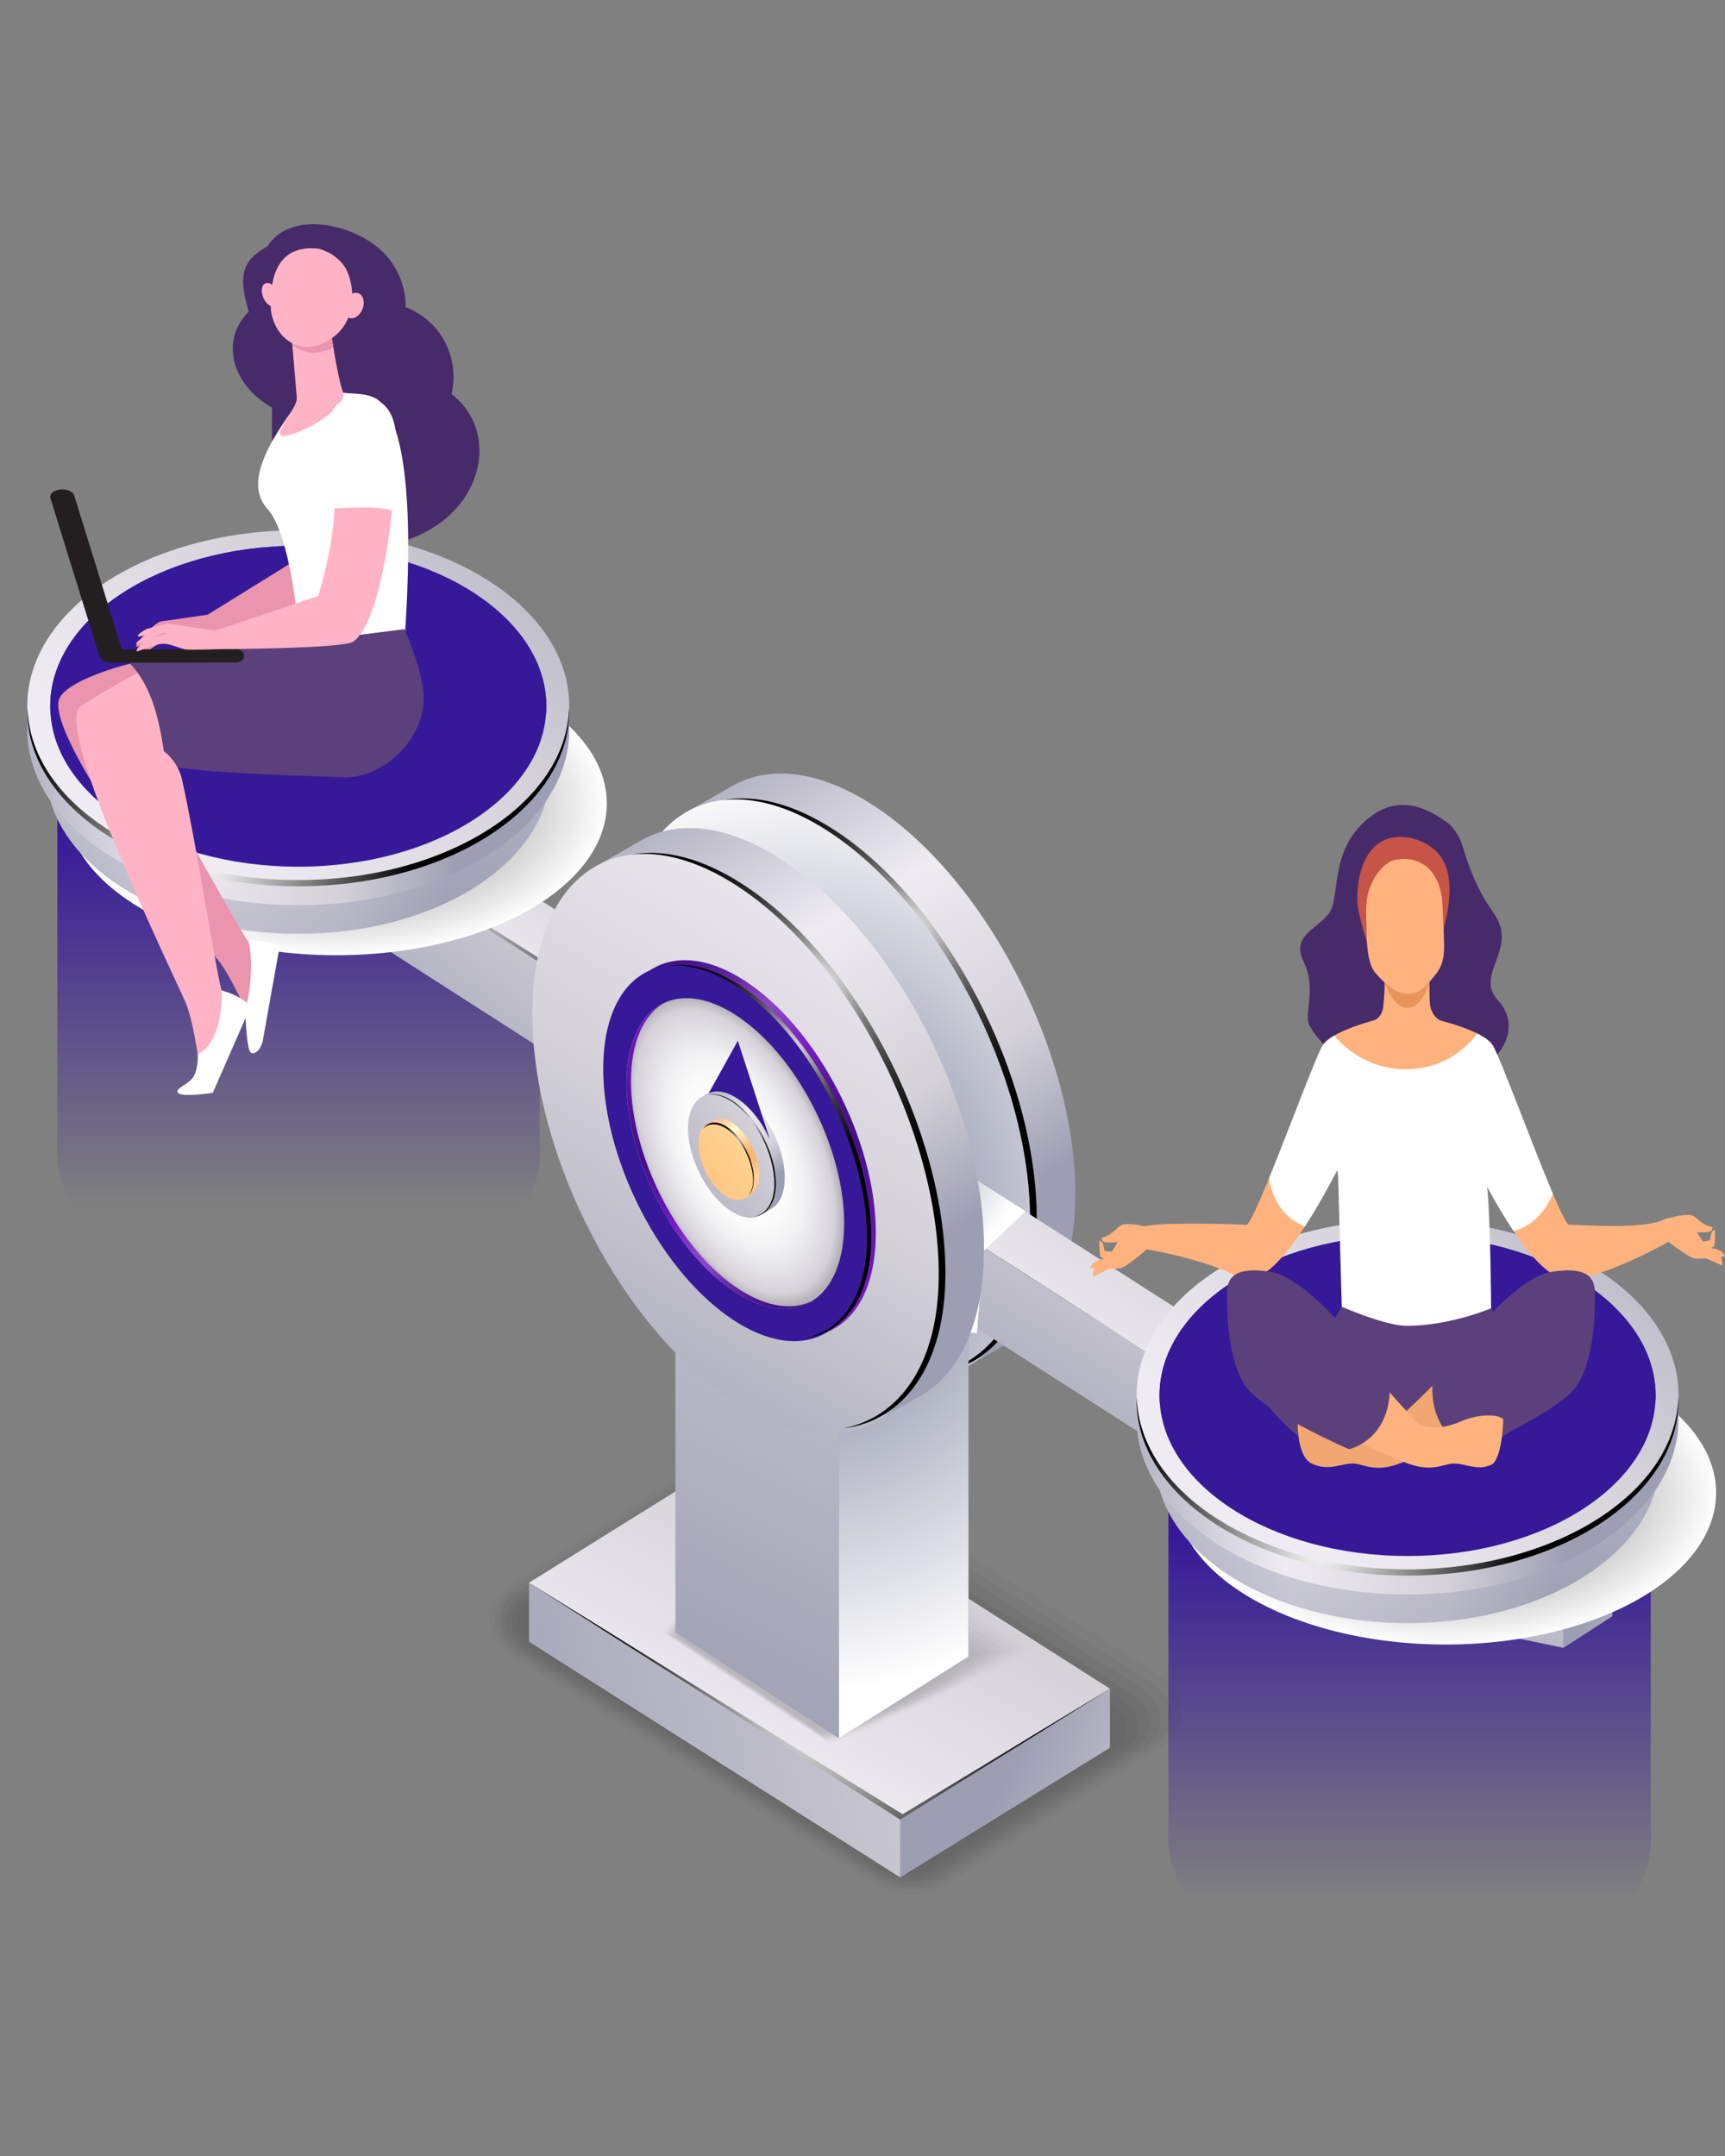 <?xml version="1.0" encoding="utf-8"?>
<!-- Generator: Adobe Illustrator 23.0.3, SVG Export Plug-In . SVG Version: 6.00 Build 0)  -->
<svg version="1.1" id="Layer_1" xmlns="http://www.w3.org/2000/svg" xmlns:xlink="http://www.w3.org/1999/xlink" x="0px" y="0px"
	 viewBox="0 0 1200 1500" style="enable-background:new 0 0 1200 1500;" xml:space="preserve">
<rect x="0" y="0" width="1200" height="1500" fill="#808080" stroke="none"/>
<style type="text/css">
	.st0{fill:url(#SVGID_1_);}
	.st1{fill:url(#SVGID_2_);}
	.st2{fill:url(#SVGID_3_);}
	.st3{fill:url(#SVGID_4_);}
	.st4{fill:url(#SVGID_5_);}
	.st5{fill:url(#SVGID_6_);}
	.st6{opacity:0.2;}
	.st7{opacity:0;}
	.st8{opacity:0.091;}
	.st9{opacity:0.182;}
	.st10{opacity:0.273;}
	.st11{opacity:0.364;}
	.st12{opacity:0.455;}
	.st13{opacity:0.545;}
	.st14{opacity:0.636;}
	.st15{opacity:0.727;}
	.st16{opacity:0.818;}
	.st17{opacity:0.909;}
	.st18{fill:url(#SVGID_7_);}
	.st19{fill:url(#SVGID_8_);}
	.st20{fill:url(#SVGID_9_);}
	.st21{fill:url(#SVGID_10_);}
	.st22{opacity:0.032;}
	.st23{opacity:0.065;}
	.st24{opacity:0.097;}
	.st25{opacity:0.129;}
	.st26{opacity:0.161;}
	.st27{opacity:0.194;}
	.st28{opacity:0.226;}
	.st29{opacity:0.258;}
	.st30{opacity:0.29;}
	.st31{opacity:0.323;}
	.st32{opacity:0.355;}
	.st33{opacity:0.387;}
	.st34{opacity:0.419;}
	.st35{opacity:0.452;}
	.st36{opacity:0.484;}
	.st37{opacity:0.516;}
	.st38{opacity:0.548;}
	.st39{opacity:0.581;}
	.st40{opacity:0.613;}
	.st41{opacity:0.645;}
	.st42{opacity:0.677;}
	.st43{opacity:0.71;}
	.st44{opacity:0.742;}
	.st45{opacity:0.774;}
	.st46{opacity:0.806;}
	.st47{opacity:0.839;}
	.st48{opacity:0.871;}
	.st49{opacity:0.903;}
	.st50{opacity:0.935;}
	.st51{opacity:0.968;}
	.st52{fill:url(#SVGID_11_);}
	.st53{fill:url(#SVGID_12_);}
	.st54{fill:url(#SVGID_13_);}
	.st55{fill:url(#SVGID_14_);}
	.st56{fill:url(#SVGID_15_);}
	.st57{fill:url(#SVGID_16_);}
	.st58{fill:url(#SVGID_17_);}
	.st59{fill:url(#SVGID_18_);}
	.st60{enable-background:new    ;}
	.st61{fill:url(#SVGID_19_);}
	.st62{fill:url(#SVGID_20_);}
	.st63{fill:url(#SVGID_21_);}
	.st64{fill:url(#SVGID_22_);}
	.st65{fill:url(#SVGID_23_);}
	.st66{fill:url(#SVGID_24_);}
	.st67{fill:url(#SVGID_25_);}
	.st68{fill:url(#SVGID_26_);}
	.st69{fill:url(#SVGID_27_);}
	.st70{fill:url(#SVGID_28_);}
	.st71{fill:url(#SVGID_29_);}
	.st72{fill:url(#SVGID_30_);}
	.st73{fill:url(#SVGID_31_);}
	.st74{fill:#361999;}
	.st75{fill:url(#SVGID_32_);}
	.st76{fill:url(#SVGID_33_);}
	.st77{fill:url(#SVGID_34_);}
	.st78{fill:url(#SVGID_35_);}
	.st79{fill:url(#SVGID_36_);}
	.st80{fill:url(#SVGID_37_);}
	.st81{fill:url(#SVGID_38_);}
	.st82{fill:url(#SVGID_39_);}
	.st83{fill:url(#SVGID_40_);}
	.st84{fill:url(#SVGID_41_);}
	.st85{fill:url(#SVGID_42_);}
	.st86{opacity:0.5;fill:url(#SVGID_43_);}
	.st87{fill:url(#SVGID_44_);}
	.st88{fill:url(#SVGID_45_);}
	.st89{fill:url(#SVGID_46_);}
	.st90{fill:url(#SVGID_47_);}
	.st91{fill:url(#SVGID_48_);}
	.st92{fill:url(#SVGID_49_);}
	.st93{opacity:0.5;fill:url(#SVGID_50_);}
	.st94{fill:url(#SVGID_51_);}
	.st95{fill:url(#SVGID_52_);}
	.st96{fill:url(#SVGID_53_);}
	.st97{fill:url(#SVGID_54_);}
	.st98{fill:#472A6A;}
	.st99{fill:#EA94AD;}
	.st100{fill:#FFFFFF;}
	.st101{fill:#FFB3C5;}
	.st102{fill:#5C407B;}
	.st103{fill:#231F20;}
	.st104{fill:#FFB27D;}
	.st105{fill:#B5453C;}
	.st106{fill:#5153A0;}
	.st107{fill:#F2A672;}
	.st108{fill:#E8945B;}
	.st109{fill:#C65447;}
</style>
<g>
	<linearGradient id="SVGID_1_" gradientUnits="userSpaceOnUse" x1="207.641" y1="567.52" x2="207.641" y2="847.75">
		<stop  offset="0.039" style="stop-color:#361999"/>
		<stop  offset="0.064" style="stop-color:#361999;stop-opacity:0.974"/>
		<stop  offset="0.969" style="stop-color:#361999;stop-opacity:0"/>
	</linearGradient>
	<path class="st0" d="M375.41,795.97V551.15H39.89V794.5c-2.63,29.73,13.66,60.08,49.19,82.87c65.9,42.27,172.4,42.48,237.89,0.48
		C361.95,855.41,377.96,825.45,375.41,795.97z"/>
	<linearGradient id="SVGID_2_" gradientUnits="userSpaceOnUse" x1="980.564" y1="1050.628" x2="980.564" y2="1330.858">
		<stop  offset="0.067" style="stop-color:#361999"/>
		<stop  offset="0.091" style="stop-color:#361999;stop-opacity:0.974"/>
		<stop  offset="0.969" style="stop-color:#361999;stop-opacity:0"/>
	</linearGradient>
	<path class="st1" d="M1148.33,1272.76v-244.83H812.81v243.36c-2.63,29.73,13.66,60.08,49.19,82.87
		c65.9,42.27,172.4,42.48,237.89,0.48C1134.88,1332.19,1150.88,1302.24,1148.33,1272.76z"/>
	<g>
		<g>
			<g>
				<linearGradient id="SVGID_3_" gradientUnits="userSpaceOnUse" x1="499.741" y1="553.015" x2="727.719" y2="917.333">
					<stop  offset="0" style="stop-color:#B6B5C4"/>
					<stop  offset="0.273" style="stop-color:#EEEBF2"/>
					<stop  offset="0.581" style="stop-color:#D4D1D8"/>
					<stop  offset="0.771" style="stop-color:#A5A6B9"/>
					<stop  offset="0.803" style="stop-color:#9D9EB3"/>
				</linearGradient>
				<path class="st2" d="M748.04,830.69c0-99.54-63.3-220.84-141.39-270.93c-37.65-24.15-71.86-27.33-97.2-12.99l-33.77,19.46
					l10.18,19.42c-4.74,14.97-7.31,32.6-7.31,52.64c0,99.54,63.3,220.84,141.39,270.93c16.04,10.29,31.45,16.76,45.82,19.71
					l10.38,19.8l26.44-14.79C730.53,918.93,748.04,883.03,748.04,830.69z"/>
				<linearGradient id="SVGID_4_" gradientUnits="userSpaceOnUse" x1="476.688" y1="926.318" x2="652.982" y2="624.979">
					<stop  offset="0.035" style="stop-color:#9D9EB3"/>
					<stop  offset="0.581" style="stop-color:#D4D1D8"/>
					<stop  offset="1" style="stop-color:#EEEBF2"/>
				</linearGradient>
				<path class="st3" d="M716.58,848.64c0,99.54-63.3,139.64-141.39,89.55C497.1,888.11,433.8,766.81,433.8,667.27
					c0-99.54,63.3-139.64,141.39-89.55C653.27,627.8,716.58,749.1,716.58,848.64z"/>
				
					<radialGradient id="SVGID_5_" cx="241.548" cy="1077.75" r="73.551" gradientTransform="matrix(3.792 0 0 4.213 -358.851 -3694.983)" gradientUnits="userSpaceOnUse">
					<stop  offset="0" style="stop-color:#717694"/>
					<stop  offset="1" style="stop-color:#FFFFFF"/>
				</radialGradient>
				<path class="st4" d="M716.58,848.64c0,99.54-63.3,139.64-141.39,89.55C497.1,888.11,433.8,766.81,433.8,667.27
					c0-99.54,63.3-139.64,141.39-89.55C653.27,627.8,716.58,749.1,716.58,848.64z"/>
				
					<radialGradient id="SVGID_6_" cx="261.418" cy="1031.187" r="39.243" gradientTransform="matrix(3.792 0 0 4.213 -358.851 -3694.983)" gradientUnits="userSpaceOnUse">
					<stop  offset="0" style="stop-color:#FFFFFF"/>
					<stop  offset="0.066" style="stop-color:#D8D8D8"/>
					<stop  offset="0.162" style="stop-color:#A6A6A6"/>
					<stop  offset="0.262" style="stop-color:#797979"/>
					<stop  offset="0.366" style="stop-color:#545454"/>
					<stop  offset="0.473" style="stop-color:#353535"/>
					<stop  offset="0.585" style="stop-color:#1E1E1E"/>
					<stop  offset="0.704" style="stop-color:#0D0D0D"/>
					<stop  offset="0.835" style="stop-color:#030303"/>
					<stop  offset="1" style="stop-color:#000000"/>
				</radialGradient>
				<path class="st5" d="M579.8,577.03c-28.28-18.14-54.62-24.44-76.72-20.38c21.11-2.45,45.77,4.17,72.11,21.07
					c78.09,50.08,141.39,171.38,141.39,270.93c0,63.49-28.18,100.19-67.09,107.33c41.48-4.81,71.7-42.05,71.7-108.02
					C721.18,748.41,657.88,627.11,579.8,577.03z"/>
			</g>
			<g class="st6">
				<path class="st7" d="M635.43,1320.71c9.06,0,17.27-2.2,23.77-6.36l157.45-101.21c8.67-5.56,13.64-14.36,13.63-24.13
					c0-10.72-5.98-20.7-16.42-27.39l-253.42-159.39c-8.19-5.26-18.44-8.15-28.86-8.15c-9.06,0-17.27,2.2-23.77,6.36l-157.45,101.21
					c-8.67,5.56-13.63,14.35-13.63,24.13c0,10.72,5.98,20.7,16.42,27.39l253.42,159.39
					C614.77,1317.81,625.02,1320.71,635.43,1320.71z"/>
				<path class="st8" d="M353.32,1103.73c-8.16,5.23-12.8,13.48-12.78,22.62c0.03,10,5.65,19.35,15.47,25.65l251.5,158.11
					c7.9,5.07,17.82,7.81,27.81,7.74c4.33-0.03,8.44-0.63,12.24-1.68c3.66-1,7.58-2.78,10.56-4.69L809.78,1214
					c8.16-5.23,12.8-13.48,12.78-22.62c-0.03-10-5.65-19.35-15.47-25.65l-248.21-156.05c-7.45-4.78-18.58-8.54-28.05-8.54
					c-8.23,0-17.19,1.07-23.09,4.86c-0.66-0.42-27.18,15.94-27.76,16.31L353.32,1103.73z"/>
				<path class="st9" d="M356.28,1105.81c-7.65,4.91-11.97,12.6-11.92,21.11c0.05,9.29,5.31,18,14.52,23.91l249.58,156.83
					c7.6,4.88,17.2,7.47,26.77,7.33c4.16-0.07,8.1-0.72,11.73-1.76c3.29-0.93,7.42-2.88,10.1-4.6l145.84-93.75
					c7.65-4.91,11.97-12.6,11.92-21.11c-0.05-9.29-5.31-18-14.52-23.91l-242.99-152.71c-6.7-4.3-18.71-8.93-27.23-8.93
					c-7.41,0-17.1-0.06-22.41,3.35c-1.32-0.85-26.29,13.83-27.43,14.56L356.28,1105.81z"/>
				<path class="st10" d="M359.24,1107.89c-7.15,4.59-11.14,11.72-11.06,19.6c0.08,8.58,4.98,16.65,13.57,22.16L609.4,1305.2
					c7.31,4.69,16.58,7.13,25.72,6.91c4-0.1,7.76-0.82,11.23-1.84c2.91-0.86,7.26-2.99,9.64-4.52l140.04-90.02
					c7.15-4.59,11.14-11.73,11.06-19.6c-0.08-8.58-4.98-16.65-13.57-22.16L555.76,1024.6c-5.96-3.82-18.85-9.33-26.42-9.33
					c-6.59,0-17.01-1.18-21.73,1.85c-1.98-1.27-25.4,11.72-27.11,12.82L359.24,1107.89z"/>
				<path class="st11" d="M362.2,1109.96c-6.64,4.26-10.31,10.85-10.21,18.09c0.1,7.87,4.64,15.3,12.62,20.42l245.73,154.27
					c7.01,4.5,15.96,6.79,24.68,6.5c3.83-0.14,7.42-0.91,10.72-1.92c2.54-0.78,7.1-3.1,9.19-4.43l134.24-86.29
					c6.64-4.26,10.31-10.85,10.21-18.09c-0.1-7.87-4.64-15.3-12.62-20.42l-232.55-146.03c-5.21-3.34-18.98-9.72-25.61-9.72
					c-5.76,0-16.92-2.31-21.06,0.34c-2.64-1.69-24.5,9.61-26.79,11.08L362.2,1109.96z"/>
				<path class="st12" d="M365.16,1112.04c-6.14,3.94-9.47,9.97-9.35,16.58c0.13,7.15,4.31,13.95,11.67,18.68l243.8,153
					c6.72,4.31,15.34,6.45,23.63,6.09c3.67-0.17,7.08-1,10.21-2c2.17-0.69,6.94-3.21,8.73-4.35l128.43-82.56
					c6.14-3.94,9.47-9.97,9.35-16.58c-0.13-7.16-4.31-13.95-11.67-18.67l-227.33-142.69c-4.47-2.87-19.11-10.11-24.79-10.11
					c-4.94,0-16.84-3.44-20.38-1.17c-3.3-2.12-23.61,7.5-26.46,9.33L365.16,1112.04z"/>
				<path class="st13" d="M368.12,1114.12c-5.63,3.61-8.64,9.09-8.49,15.07c0.15,6.44,3.97,12.6,10.72,16.93l241.88,151.72
					c6.42,4.12,14.72,6.11,22.59,5.68c3.51-0.21,6.74-1.09,9.7-2.08c1.8-0.6,6.78-3.31,8.27-4.27l122.63-78.83
					c5.63-3.61,8.64-9.09,8.49-15.07c-0.15-6.44-3.97-12.6-10.72-16.93l-222.12-139.35c-3.72-2.39-19.25-10.5-23.98-10.5
					c-4.12,0-16.75-4.57-19.7-2.67c-3.96-2.54-22.71,5.39-26.14,7.59L368.12,1114.12z"/>
				<path class="st14" d="M371.08,1116.2c-5.12,3.29-7.81,8.22-7.64,13.56c0.18,5.73,3.64,11.25,9.77,15.19l239.95,150.44
					c6.13,3.93,14.1,5.78,21.54,5.26c3.34-0.24,6.39-1.18,9.2-2.16c1.43-0.5,6.62-3.42,7.81-4.18l116.82-75.1
					c5.12-3.29,7.81-8.22,7.64-13.56c-0.18-5.73-3.64-11.25-9.77-15.19l-216.9-136.01c-2.98-1.91-19.38-10.89-23.17-10.89
					c-3.29,0-16.66-5.7-19.02-4.18c-4.62-2.96-21.82,3.28-25.82,5.84L371.08,1116.2z"/>
				<path class="st15" d="M374.04,1118.28c-4.62,2.96-6.98,7.34-6.78,12.05c0.2,5.02,3.3,9.9,8.82,13.44l238.03,149.16
					c5.83,3.74,13.48,5.44,20.5,4.85c3.18-0.27,6.05-1.27,8.69-2.24c1.07-0.39,6.46-3.53,7.36-4.1l111.02-71.37
					c4.62-2.96,6.98-7.34,6.78-12.05c-0.2-5.02-3.3-9.9-8.82-13.44l-211.68-132.68c-2.23-1.43-19.51-11.29-22.36-11.29
					c-2.47,0-16.57-6.82-18.34-5.69c-5.28-3.39-20.92,1.17-25.49,4.1L374.04,1118.28z"/>
				<path class="st16" d="M377,1120.36c-4.11,2.64-6.15,6.46-5.92,10.54c0.23,4.31,2.96,8.55,7.87,11.7l236.1,147.88
					c5.54,3.55,12.86,5.1,19.45,4.44c3.01-0.31,5.7-1.35,8.18-2.32c0.71-0.28,6.3-3.63,6.9-4.02l105.22-67.64
					c4.11-2.64,6.15-6.46,5.92-10.54c-0.23-4.31-2.96-8.55-7.87-11.7l-206.46-129.34c-1.49-0.96-19.65-11.68-21.54-11.68
					c-1.65,0-16.49-7.95-17.67-7.19c-5.94-3.81-20.03-0.94-25.17,2.36L377,1120.36z"/>
				<path class="st17" d="M379.96,1122.44c-3.61,2.31-5.31,5.59-5.07,9.03c0.25,3.59,2.63,7.2,6.92,9.96l234.18,146.61
					c5.24,3.36,12.24,4.76,18.4,4.03c2.85-0.34,5.34-1.44,7.67-2.4c0.35-0.15,6.14-3.74,6.44-3.93l99.41-63.91
					c3.61-2.31,5.31-5.59,5.07-9.03c-0.25-3.59-2.63-7.2-6.92-9.96l-201.24-126c-0.74-0.48-19.78-12.07-20.73-12.07
					c-0.82,0-16.4-9.08-16.99-8.7c-6.6-4.23-19.13-3.05-24.85,0.61L379.96,1122.44z"/>
				<path d="M641.46,1286.7l99.59-64.02c6.29-4.03,5.5-11.08-1.76-15.73l-232.25-145.33c-7.26-4.66-18.24-5.16-24.53-1.13
					l-99.59,64.02c-6.29,4.03-5.5,11.07,1.76,15.73l232.25,145.33C624.19,1290.23,635.17,1290.74,641.46,1286.7z"/>
			</g>
			<g>
				<g>
					<linearGradient id="SVGID_7_" gradientUnits="userSpaceOnUse" x1="689.539" y1="1236.478" x2="919.756" y2="1333.787">
						<stop  offset="0.035" style="stop-color:#9D9EB3"/>
						<stop  offset="0.581" style="stop-color:#D4D1D8"/>
						<stop  offset="1" style="stop-color:#EEEBF2"/>
					</linearGradient>
					<polygon class="st18" points="626.15,1265.99 626.15,1306.2 772.14,1215.94 772.14,1174.88 					"/>
					<linearGradient id="SVGID_8_" gradientUnits="userSpaceOnUse" x1="274.3" y1="1253.619" x2="993.13" y2="1092.48">
						<stop  offset="0.035" style="stop-color:#9D9EB3"/>
						<stop  offset="0.581" style="stop-color:#D4D1D8"/>
						<stop  offset="1" style="stop-color:#EEEBF2"/>
					</linearGradient>
					<polygon class="st19" points="626.26,1265.99 626.26,1306.2 367.99,1142.2 367.99,1101.14 					"/>
					<linearGradient id="SVGID_9_" gradientUnits="userSpaceOnUse" x1="711.082" y1="869.263" x2="521.895" y2="1229.814">
						<stop  offset="0.035" style="stop-color:#9D9EB3"/>
						<stop  offset="0.581" style="stop-color:#D4D1D8"/>
						<stop  offset="1" style="stop-color:#EEEBF2"/>
					</linearGradient>
					<polygon class="st20" points="367.99,1101.14 626.26,1265.99 772.14,1174.88 513.69,1010.32 					"/>
					
						<radialGradient id="SVGID_10_" cx="244.977" cy="1158.111" r="40.143" gradientTransform="matrix(3.792 0 0 4.213 -358.851 -3694.983)" gradientUnits="userSpaceOnUse">
						<stop  offset="0" style="stop-color:#FFFFFF"/>
						<stop  offset="1" style="stop-color:#000000"/>
					</radialGradient>
					<polygon class="st21" points="367.99,1101.14 626.26,1265.99 772.14,1174.88 627.93,1262.19 					"/>
				</g>
				<g class="st6">
					<path class="st7" d="M577.61,1214.34l-118.5-78.98c-1.64-1.05,24.47-23.89,51.48-46.46c27.01-22.57,54.93-44.88,56.9-44.88
						c1.71,0,41.05,24.34,79.96,49.14s77.39,50.06,77.39,51.91c0,2.03-36.19,19.74-72.69,36.75
						C615.64,1198.83,578.83,1215.13,577.61,1214.34z"/>
					<path class="st22" d="M509.49,1090.07c4.8-4.01,9.85-8.13,14.55-12c10.63-8.71,20.71-16.6,28.18-22.33
						c7.35-5.64,12.39-9.12,13.17-9.12c1.66,0,40.72,24.22,78.37,48.22c8.93,5.69,18.18,11.64,26.58,17.08
						c26.99,17.48,49.3,32.46,49.3,33.83c0,1.96-34.21,19.58-69.49,36.14c-17.89,8.4-36.74,16.93-50.39,22.84
						c-13.09,5.67-22.29,9.11-22.88,8.73l-67.59-45.06l-49.01-32.67c-1.25-0.8,13.7-14.95,32.94-31.69
						C498.36,1099.58,503.82,1094.77,509.49,1090.07z"/>
					<path class="st23" d="M508.39,1091.23c4.65-3.87,9.74-7.98,14.29-11.72c10.41-8.51,20.4-16.09,27.7-21.6
						c7.14-5.4,12.16-8.7,12.91-8.7c1.6,0,40.38,24.11,76.78,47.31c8.63,5.5,17.93,11.49,26.04,16.75
						c26.09,16.89,48.32,31.83,48.32,33.15c0,1.9-32.23,19.43-66.28,35.54c-17.2,8.14-36.24,16.73-49.53,22.42
						c-12.68,5.43-21.9,8.57-22.46,8.21l-66.49-44.33l-48.21-32.14c-1.21-0.78,12.75-14.71,31.18-31.08
						C497.52,1100.7,502.79,1095.88,508.39,1091.23z"/>
					<path class="st24" d="M507.29,1092.39c4.5-3.73,9.63-7.84,14.03-11.44c10.18-8.33,20.09-15.58,27.22-20.88
						c6.93-5.16,11.92-8.27,12.65-8.27c1.55,0,40.05,24,75.19,46.4c8.34,5.31,17.67,11.34,25.5,16.42
						c25.19,16.31,47.34,31.2,47.34,32.47c0,1.83-30.26,19.27-63.08,34.94c-16.51,7.88-35.74,16.53-48.67,22.01
						c-12.26,5.19-21.51,8.03-22.05,7.68l-65.39-43.6l-47.41-31.61c-1.17-0.75,11.8-14.46,29.42-30.47
						C496.69,1101.81,501.75,1096.98,507.29,1092.39z"/>
					<path class="st25" d="M506.19,1093.55c4.34-3.59,9.52-7.7,13.76-11.16c9.95-8.13,19.78-15.07,26.74-20.16
						c6.73-4.92,11.69-7.85,12.39-7.85c1.49,0,39.71,23.89,73.6,45.49c8.04,5.12,17.41,11.19,24.97,16.08
						c24.29,15.73,46.36,30.57,46.36,31.8c0,1.77-28.28,19.11-59.87,34.34c-15.83,7.63-35.24,16.33-47.81,21.59
						c-11.85,4.95-21.11,7.49-21.64,7.16l-64.29-42.87l-46.61-31.08c-1.13-0.72,10.86-14.22,27.65-29.86
						C495.86,1102.92,500.71,1098.08,506.19,1093.55z"/>
					<path class="st26" d="M505.09,1094.72c4.19-3.45,9.41-7.55,13.5-10.88c9.73-7.94,19.47-14.55,26.26-19.43
						c6.52-4.68,11.46-7.42,12.13-7.42c1.44,0,39.38,23.77,72.01,44.57c7.74,4.93,17.16,11.04,24.43,15.75
						c23.39,15.15,45.38,29.94,45.38,31.12c0,1.7-26.3,18.95-56.67,33.74c-15.14,7.37-34.74,16.13-46.95,21.17
						c-11.43,4.72-20.72,6.96-21.23,6.63l-63.18-42.14l-45.82-30.56c-1.08-0.7,9.92-13.98,25.89-29.24
						C495.03,1104.03,499.66,1099.18,505.09,1094.72z"/>
					<path class="st27" d="M503.99,1095.88c4.03-3.31,9.31-7.4,13.24-10.6c9.51-7.74,19.16-14.04,25.79-18.71
						c6.31-4.44,11.22-7,11.87-7c1.38,0,39.05,23.66,70.42,43.66c7.44,4.74,16.9,10.89,23.9,15.42
						c22.49,14.56,44.41,29.31,44.41,30.45c0,1.64-24.33,18.79-53.46,33.14c-14.45,7.11-34.23,15.93-46.09,20.75
						c-11.02,4.48-20.33,6.42-20.81,6.11l-62.08-41.41l-45.02-30.03c-1.04-0.67,8.98-13.73,24.13-28.63
						C494.2,1105.14,498.62,1100.29,503.99,1095.88z"/>
					<path class="st28" d="M502.89,1097.04c3.87-3.17,9.2-7.25,12.98-10.32c9.28-7.55,18.84-13.53,25.31-17.99
						c6.1-4.21,10.99-6.57,11.61-6.57c1.33,0,38.71,23.55,68.84,42.75c7.15,4.55,16.65,10.74,23.36,15.09
						c21.59,13.98,43.43,28.68,43.43,29.77c0,1.57-22.36,18.63-50.26,32.53c-13.77,6.86-33.73,15.73-45.23,20.33
						c-10.6,4.24-19.93,5.88-20.4,5.58l-60.98-40.68l-44.22-29.5c-1-0.64,8.05-13.49,22.37-28.02
						C493.38,1106.24,497.58,1101.39,502.89,1097.04z"/>
					<path class="st29" d="M501.79,1098.21c3.72-3.03,9.09-7.11,12.71-10.04c9.06-7.35,18.52-13.01,24.83-17.27
						c5.88-3.97,10.76-6.14,11.35-6.14c1.27,0,38.38,23.44,67.25,41.84c6.85,4.37,16.39,10.59,22.83,14.76
						c20.69,13.4,42.45,28.05,42.45,29.09c0,1.5-20.38,18.47-47.06,31.93c-13.08,6.6-33.23,15.52-44.37,19.91
						c-10.18,4.01-19.54,5.34-19.99,5.05l-59.88-39.95l-43.43-28.97c-0.96-0.62,7.13-13.25,20.6-27.41
						C492.56,1107.35,496.54,1102.49,501.79,1098.21z"/>
					<path class="st30" d="M500.69,1099.37c3.56-2.9,8.98-6.96,12.45-9.77c8.84-7.16,18.2-12.49,24.35-16.54
						c5.67-3.74,10.52-5.72,11.09-5.72c1.22,0,38.05,23.32,65.66,40.92c6.55,4.18,16.14,10.44,22.29,14.43
						c19.79,12.82,41.47,27.42,41.47,28.42c0,1.44-18.41,18.31-43.85,31.33c-12.4,6.35-32.72,15.32-43.52,19.49
						c-9.76,3.77-19.15,4.8-19.57,4.53l-58.78-39.22l-42.63-28.45c-0.92-0.59,6.21-13.01,18.84-26.8
						C491.74,1108.44,495.5,1103.59,500.69,1099.37z"/>
					<path class="st31" d="M499.59,1100.53c3.4-2.76,8.87-6.81,12.19-9.49c8.61-6.96,17.88-11.97,23.87-15.82
						c5.45-3.5,10.29-5.29,10.83-5.29c1.16,0,37.71,23.21,64.07,40.01c6.25,3.99,15.88,10.29,21.76,14.1
						c18.89,12.23,40.49,26.79,40.49,27.74c0,1.37-16.45,18.14-40.65,30.73c-11.72,6.09-32.21,15.12-42.66,19.07
						c-9.34,3.54-18.75,4.26-19.16,4l-57.68-38.49l-41.83-27.92c-0.88-0.56,5.3-12.78,17.08-26.19
						C490.93,1109.54,494.45,1104.69,499.59,1100.53z"/>
					<path class="st32" d="M498.49,1101.69c3.25-2.62,8.77-6.66,11.93-9.21c8.39-6.76,17.55-11.45,23.4-15.1
						c5.24-3.27,10.05-4.87,10.57-4.87c1.11,0,37.38,23.1,62.48,39.1c5.96,3.8,15.62,10.14,21.22,13.76
						c17.99,11.65,39.51,26.15,39.51,27.07c0,1.31-14.48,17.98-37.44,30.13c-11.04,5.84-31.7,14.91-41.8,18.65
						c-8.92,3.3-18.36,3.73-18.75,3.48l-56.57-37.76l-41.03-27.39c-0.83-0.54,4.39-12.56,15.32-25.58
						C490.12,1110.63,493.41,1105.79,498.49,1101.69z"/>
					<path class="st33" d="M497.39,1102.86c3.09-2.49,8.66-6.51,11.66-8.93c8.17-6.57,17.23-10.93,22.92-14.37
						c5.02-3.04,9.82-4.44,10.31-4.44c1.05,0,37.04,22.99,60.89,38.19c5.66,3.61,15.37,9.99,20.69,13.43
						c17.09,11.07,38.53,25.52,38.53,26.39c0,1.24-12.52,17.81-34.24,29.53c-10.36,5.59-31.19,14.71-40.94,18.23
						c-8.5,3.07-17.96,3.19-18.33,2.95l-55.47-37.03l-40.24-26.86c-0.79-0.51,1.27-14.49,13.55-24.97
						C488.65,1111.27,492.37,1106.89,497.39,1102.86z"/>
					<path class="st34" d="M496.28,1104.02c2.93-2.35,8.55-6.36,11.4-8.65c7.94-6.37,16.9-10.4,22.44-13.65
						c4.79-2.81,9.59-4.01,10.05-4.01c1,0,36.71,22.87,59.3,37.27c5.36,3.42,15.11,9.84,20.15,13.1
						c16.19,10.49,37.56,24.89,37.56,25.71c0,1.18-10.56,17.64-31.03,28.92c-9.68,5.34-30.68,14.5-40.08,17.82
						c-8.08,2.84-17.57,2.65-17.92,2.43l-54.37-36.3l-39.44-26.33c-0.75-0.48,0.15-14.43,11.79-24.36
						C487.77,1112.34,491.33,1107.99,496.28,1104.02z"/>
					<path class="st35" d="M495.18,1105.18c2.77-2.21,8.45-6.22,11.14-8.37c7.72-6.18,16.56-9.87,21.96-12.93
						c4.57-2.58,9.35-3.59,9.79-3.59c0.94,0,36.38,22.76,57.71,36.36c5.06,3.23,14.86,9.69,19.61,12.77
						c15.29,9.9,36.58,24.26,36.58,25.04c0,1.11-8.6,17.47-27.83,28.32c-9.01,5.09-30.17,14.3-39.22,17.4
						c-7.65,2.62-17.18,2.11-17.51,1.9l-53.27-35.57l-38.64-25.81c-0.71-0.45-0.96-14.37,10.03-23.75
						C486.89,1113.41,490.29,1109.1,495.18,1105.18z"/>
					<path class="st36" d="M494.08,1106.35c2.61-2.08,8.34-6.07,10.87-8.09c7.49-5.98,16.22-9.34,21.48-12.2
						c4.34-2.36,9.12-3.16,9.53-3.16c0.88,0,36.04,22.65,56.12,35.45c4.76,3.04,14.6,9.54,19.08,12.44
						c14.39,9.32,35.6,23.63,35.6,24.36c0,1.05-6.65,17.29-24.62,27.72c-8.34,4.84-29.65,14.09-38.36,16.98
						c-7.22,2.39-16.78,1.57-17.1,1.37l-52.17-34.84l-37.85-25.28c-0.67-0.43-2.08-14.31,8.27-23.14
						C486.01,1114.47,489.24,1110.2,494.08,1106.35z"/>
					<path class="st37" d="M492.98,1107.51c2.45-1.94,8.23-5.92,10.61-7.81c7.27-5.79,15.48-9.78,21-11.48
						c3.65-2.84,8.88-2.74,9.27-2.74c0.83,0,35.71,22.54,54.53,34.54c4.47,2.85,14.35,9.39,18.54,12.11
						c13.49,8.74,34.62,23,34.62,23.68c0,0.98-4.7,17.11-21.42,27.12c-7.68,4.59-29.13,13.88-37.5,16.56
						c-6.8,2.17-16.39,1.04-16.68,0.85l-51.07-34.11l-37.05-24.75c-0.63-0.4-3.19-14.25,6.5-22.53
						C485.13,1115.54,488.2,1111.3,492.98,1107.51z"/>
					<path class="st38" d="M491.88,1108.67c2.29-1.81,8.12-5.77,10.35-7.53c7.05-5.59,15.13-9.32,20.53-10.76
						c3.41-2.65,8.65-2.31,9.01-2.31c0.77,0,35.37,22.42,52.95,33.62c4.17,2.66,14.09,9.24,18.01,11.78
						c12.6,8.16,33.64,22.37,33.64,23.01c0,0.92-2.76,16.93-18.22,26.52c-7.01,4.35-28.61,13.68-36.65,16.14
						c-6.37,1.95-16,0.5-16.27,0.32l-49.96-33.38l-36.25-24.22c-0.58-0.37-4.31-14.2,4.74-21.92
						C484.25,1116.61,487.16,1112.4,491.88,1108.67z"/>
					<path class="st39" d="M490.78,1109.83c2.13-1.68,8.02-5.62,10.09-7.25c6.82-5.4,14.79-8.86,20.05-10.04
						c3.17-2.46,8.42-1.88,8.75-1.88c0.72,0,35.04,22.31,51.36,32.71c3.87,2.47,13.84,9.09,17.47,11.45
						c11.7,7.57,32.66,21.74,32.66,22.33c0,0.85-0.83,16.74-15.01,25.92c-6.36,4.11-28.08,13.47-35.79,15.72
						c-5.93,1.74-15.6-0.04-15.86-0.2l-48.86-32.66l-35.46-23.7c-0.54-0.35-5.43-14.14,2.98-21.31
						C483.37,1117.68,486.12,1113.5,490.78,1109.83z"/>
					<path class="st40" d="M489.68,1111c1.97-1.54,7.91-5.47,9.82-6.97c6.6-5.2,14.44-8.41,19.57-9.31
						c2.92-2.27,8.18-1.46,8.49-1.46c0.66,0,34.71,22.2,49.77,31.8c3.57,2.28,13.58,8.94,16.94,11.11
						c10.8,6.99,31.69,21.11,31.69,21.66c0,0.79,1.09,16.56-11.81,25.31c-5.71,3.88-27.55,13.26-34.93,15.3
						c-5.5,1.53-15.21-0.58-15.44-0.73l-47.76-31.93l-34.66-23.17c-0.5-0.32-6.54-14.08,1.22-20.7
						C482.49,1118.74,485.07,1114.6,489.68,1111z"/>
					<path class="st41" d="M488.58,1112.16c1.81-1.41,7.81-5.32,9.56-6.69c6.38-5,14.09-7.95,19.09-8.59
						c2.68-2.08,7.95-1.03,8.23-1.03c0.61,0,34.37,22.08,48.18,30.88c3.28,2.09,13.32,8.79,16.4,10.78
						c9.9,6.41,30.71,20.48,30.71,20.98c0,0.72,4.35,18.68-8.6,24.71c-4.31,4.54-27.01,13.04-34.07,14.88
						c-5.06,1.32-14.82-1.12-15.03-1.25l-46.66-31.2l-33.86-22.64c-0.46-0.29-7.66-14.02-0.54-20.09
						C481.61,1119.81,484.03,1115.71,488.58,1112.16z"/>
					<path class="st42" d="M487.48,1113.32c1.65-1.28,7.7-5.17,9.3-6.42c6.16-4.81,13.75-7.49,18.61-7.87
						c2.44-1.9,7.72-0.61,7.97-0.61c0.55,0,34.04,21.97,46.59,29.97c2.98,1.9,13.07,8.64,15.87,10.45c9,5.83,29.73,19.85,29.73,20.3
						c0,0.65,6.38,18.62-5.4,24.11c-3.59,4.33-26.47,12.83-33.21,14.46c-4.62,1.12-14.42-1.65-14.62-1.78l-45.56-30.47l-33.06-22.11
						c-0.42-0.27-8.77-13.96-2.31-19.48C480.73,1120.88,482.99,1116.81,487.48,1113.32z"/>
					<path class="st43" d="M486.38,1114.49c1.49-1.15,7.6-5.02,9.04-6.14c5.93-4.61,13.4-7.03,18.13-7.14
						c2.19-1.71,7.48-0.18,7.71-0.18c0.5,0,33.71,21.86,45,29.06c2.68,1.71,12.81,8.49,15.33,10.12
						c8.1,5.24,28.75,19.22,28.75,19.63c0,0.59,8.4,18.57-2.19,23.51c-2.88,4.13-25.77,13.88-32.35,14.04
						c-3.92,1.72-14.03-2.19-14.2-2.3l-44.45-29.74l-32.27-21.58c-0.38-0.24-9.89-13.9-4.07-18.87
						C479.85,1121.94,481.95,1117.91,486.38,1114.49z"/>
					<path class="st44" d="M485.28,1115.65c1.32-1.02,7.49-4.86,8.77-5.86c5.71-4.42,13.06-6.57,17.66-6.42
						c1.95-1.52,7.25,0.24,7.45,0.24c0.44,0,33.37,21.75,43.41,28.15c2.38,1.52,12.56,8.34,14.8,9.79
						c7.2,4.66,27.77,18.59,27.77,18.95c0,0.52,10.43,18.52,1.01,22.91c-2.16,3.92-25.25,13.73-31.49,13.63
						c-3.49,1.53-13.64-2.73-13.79-2.83l-43.35-29.01l-31.47-21.06c-0.33-0.21-11.01-13.84-5.83-18.26
						C478.97,1123.01,480.9,1119.01,485.28,1115.65z"/>
					<path class="st45" d="M484.18,1116.81c1.16-0.89,7.39-4.71,8.51-5.58c5.49-4.22,12.71-6.12,17.18-5.7
						c1.71-1.33,7.01,0.67,7.19,0.67c0.39,0,33.04,21.63,41.82,27.23c2.08,1.33,12.3,8.19,14.26,9.46
						c6.3,4.08,26.79,17.96,26.79,18.27c0,0.46,12.46,18.47,4.22,22.31c-1.45,3.71-24.73,13.58-30.63,13.21
						c-3.05,1.34-13.24-3.27-13.38-3.36l-42.25-28.28l-30.67-20.53c-0.29-0.19-12.12-13.78-7.59-17.64
						C478.1,1124.08,479.86,1120.11,484.18,1116.81z"/>
					<path class="st46" d="M483.08,1117.97c1-0.76,7.28-4.56,8.25-5.3c5.26-4.03,12.36-5.66,16.7-4.97c1.46-1.14,6.78,1.1,6.94,1.1
						c0.33,0,32.7,21.52,40.23,26.32c1.79,1.14,12.05,8.04,13.72,9.13c5.4,3.5,25.81,17.33,25.81,17.6c0,0.39,14.48,18.41,7.42,21.7
						c-0.74,3.51-24.21,13.43-29.78,12.79c-2.61,1.14-12.85-3.81-12.97-3.88l-41.15-27.55l-29.88-20
						c-0.25-0.16-13.24-13.72-9.36-17.03C477.22,1125.15,478.82,1121.21,483.08,1117.97z"/>
					<path class="st47" d="M481.98,1119.14c0.83-0.63,7.18-4.41,7.99-5.02c5.04-3.83,12.02-5.2,16.22-4.25
						c1.22-0.95,6.55,1.52,6.68,1.52c0.28,0,32.37,21.41,38.65,25.41c1.49,0.95,11.79,7.89,13.19,8.79
						c4.5,2.91,24.84,16.69,24.84,16.92c0,0.33,16.51,18.36,10.62,21.1c-0.02,3.3-23.69,13.29-28.92,12.37
						c-2.18,0.95-12.46-4.35-12.55-4.41l-40.05-26.82l-29.08-19.47c-0.21-0.13-14.35-13.67-11.12-16.42
						C476.34,1126.21,477.77,1122.32,481.98,1119.14z"/>
					<path class="st48" d="M480.88,1120.3c0.67-0.5,7.08-4.25,7.72-4.74c4.82-3.64,11.67-4.74,15.74-3.53
						c0.97-0.76,6.31,1.95,6.42,1.95c0.22,0,32.04,21.3,37.06,24.5c1.19,0.76,11.53,7.74,12.65,8.46
						c3.6,2.33,23.86,16.06,23.86,16.25c0,0.26,18.54,18.31,13.83,20.5c0.69,3.1-23.16,13.14-28.06,11.95
						c-1.74,0.76-12.06-4.88-12.14-4.93l-38.95-26.09l-28.28-18.95c-0.17-0.11-15.47-13.61-12.88-15.81
						C475.46,1127.28,476.73,1123.42,480.88,1120.3z"/>
					<path class="st49" d="M479.78,1121.46c0.5-0.37,6.97-4.1,7.46-4.46c4.6-3.44,11.32-4.28,15.26-2.81
						c0.73-0.57,6.08,2.37,6.16,2.37c0.17,0,31.7,21.18,35.47,23.58c0.89,0.57,11.28,7.59,12.12,8.13
						c2.7,1.75,22.88,15.43,22.88,15.57c0,0.2,20.57,18.25,17.03,19.9c1.4,2.89-22.64,12.99-27.2,11.53
						c-1.31,0.57-11.67-5.42-11.73-5.46l-37.84-25.36l-27.49-18.42c-0.13-0.08-16.58-13.55-14.64-15.2
						C474.58,1128.35,475.69,1124.52,479.78,1121.46z"/>
					<path class="st50" d="M478.68,1122.63c0.33-0.25,6.87-3.94,7.2-4.18c4.38-3.25,10.98-3.83,14.79-2.08
						c0.49-0.38,5.84,2.8,5.9,2.8c0.11,0,31.37,21.07,33.88,22.67c0.6,0.38,11.02,7.44,11.58,7.8c1.8,1.17,21.9,14.8,21.9,14.89
						c0,0.13,22.59,18.2,20.24,19.3c2.12,2.69-22.12,12.84-26.34,11.11c-0.87,0.38-11.27-5.96-11.31-5.98l-36.74-24.63l-26.69-17.89
						c-0.08-0.05-17.7-13.49-16.41-14.59C473.7,1129.41,474.65,1125.62,478.68,1122.63z"/>
					<path class="st51" d="M477.58,1123.79c0.17-0.12,6.77-3.78,6.94-3.9c4.15-3.06,10.63-3.37,14.31-1.36
						c0.24-0.19,5.61,3.23,5.64,3.23c0.06,0,31.03,20.96,32.29,21.76c0.3,0.19,10.77,7.29,11.05,7.47
						c0.9,0.58,20.92,14.17,20.92,14.22c0,0.07,24.62,18.15,23.44,18.7c2.83,2.48-21.6,12.69-25.48,10.69
						c-0.44,0.19-10.88-6.5-10.9-6.51l-35.64-23.9l-25.89-17.36c-0.04-0.03-18.82-13.43-18.17-13.98
						C472.82,1130.48,473.6,1126.73,477.58,1123.79z"/>
					<path d="M565.54,1194.23l-45.03-30.21l-45.03-30.21c-3.54-2.27-3.1-6.24,0.99-8.87l6.67-3.62c4.09-2.63,10.29-2.91,13.83-0.64
						l46.59,31.64l46.59,31.64C593.71,1186.23,569.08,1196.51,565.54,1194.23z"/>
				</g>
			</g>
			<g>
				<g>
					<linearGradient id="SVGID_11_" gradientUnits="userSpaceOnUse" x1="656.618" y1="1048.674" x2="1216.281" y2="887.875">
						<stop  offset="0.035" style="stop-color:#9D9EB3"/>
						<stop  offset="0.581" style="stop-color:#D4D1D8"/>
						<stop  offset="1" style="stop-color:#EEEBF2"/>
					</linearGradient>
					<polygon class="st52" points="583.5,961.75 583.5,1209.43 673.67,1152.56 673.67,904.03 					"/>
					
						<radialGradient id="SVGID_12_" cx="241.88" cy="1079.948" r="76.688" gradientTransform="matrix(3.792 0 0 4.213 -358.851 -3694.983)" gradientUnits="userSpaceOnUse">
						<stop  offset="0" style="stop-color:#717694"/>
						<stop  offset="1" style="stop-color:#FFFFFF"/>
					</radialGradient>
					<polygon class="st53" points="583.5,961.75 583.5,1209.43 673.67,1152.56 673.67,904.03 					"/>
					<linearGradient id="SVGID_13_" gradientUnits="userSpaceOnUse" x1="438.836" y1="1221.952" x2="834.311" y2="440.647">
						<stop  offset="0.035" style="stop-color:#9D9EB3"/>
						<stop  offset="0.581" style="stop-color:#D4D1D8"/>
						<stop  offset="1" style="stop-color:#EEEBF2"/>
					</linearGradient>
					<polygon class="st54" points="583.61,961.75 583.61,1209.43 469.85,1135.71 469.85,887.18 					"/>
					<linearGradient id="SVGID_14_" gradientUnits="userSpaceOnUse" x1="657.408" y1="732.379" x2="542.458" y2="951.449">
						<stop  offset="0.035" style="stop-color:#9D9EB3"/>
						<stop  offset="0.581" style="stop-color:#D4D1D8"/>
						<stop  offset="1" style="stop-color:#EEEBF2"/>
					</linearGradient>
					<polygon class="st55" points="469.85,887.18 583.61,961.75 673.67,904.03 559.72,829.76 					"/>
				</g>
			</g>
			<g>
				<g>
					<linearGradient id="SVGID_15_" gradientUnits="userSpaceOnUse" x1="1093.912" y1="1122.582" x2="1284.209" y2="1176.781">
						<stop  offset="0.035" style="stop-color:#9D9EB3"/>
						<stop  offset="0.581" style="stop-color:#D4D1D8"/>
						<stop  offset="1" style="stop-color:#EEEBF2"/>
					</linearGradient>
					<polygon class="st56" points="1087.64,1126.78 1121.67,1104.82 1121.62,1124.49 1087.59,1146.45 					"/>
				</g>
				<g>
					<linearGradient id="SVGID_16_" gradientUnits="userSpaceOnUse" x1="1020.797" y1="749.597" x2="839.117" y2="1014.015">
						<stop  offset="0.035" style="stop-color:#9D9EB3"/>
						<stop  offset="0.581" style="stop-color:#D4D1D8"/>
						<stop  offset="1" style="stop-color:#EEEBF2"/>
					</linearGradient>
					<polygon class="st57" points="621.93,828.08 655.96,806.11 1121.67,1104.82 1087.64,1126.78 					"/>
				</g>
				<g>
					
						<radialGradient id="SVGID_17_" cx="302.218" cy="1102.51" r="52.911" gradientTransform="matrix(3.792 0 0 4.213 -358.851 -3694.983)" gradientUnits="userSpaceOnUse">
						<stop  offset="0" style="stop-color:#FFFFFF"/>
						<stop  offset="1" style="stop-color:#000000"/>
					</radialGradient>
					<polygon class="st58" points="621.93,828.08 1087.72,1124.76 1121.67,1104.82 1087.64,1126.78 					"/>
				</g>
				<g>
					<linearGradient id="SVGID_18_" gradientUnits="userSpaceOnUse" x1="772.057" y1="1123.378" x2="997.19" y2="752.873">
						<stop  offset="0.035" style="stop-color:#9D9EB3"/>
						<stop  offset="0.581" style="stop-color:#D4D1D8"/>
						<stop  offset="1" style="stop-color:#EEEBF2"/>
					</linearGradient>
					<polygon class="st59" points="1087.64,1126.78 1087.59,1146.45 996.76,1127.6 621.78,887.09 621.93,828.08 					"/>
				</g>
				<g class="st60">
					<g>
						<linearGradient id="SVGID_19_" gradientUnits="userSpaceOnUse" x1="501.617" y1="755.766" x2="716.627" y2="922.715">
							<stop  offset="0.035" style="stop-color:#9D9EB3"/>
							<stop  offset="0.581" style="stop-color:#D4D1D8"/>
							<stop  offset="1" style="stop-color:#EEEBF2"/>
						</linearGradient>
						<polygon class="st61" points="503.56,751.9 537.58,729.94 537.43,788.95 503.41,810.92 						"/>
					</g>
					<g>
						<linearGradient id="SVGID_20_" gradientUnits="userSpaceOnUse" x1="413.974" y1="419.762" x2="267.905" y2="618.527">
							<stop  offset="0.035" style="stop-color:#9D9EB3"/>
							<stop  offset="0.581" style="stop-color:#D4D1D8"/>
							<stop  offset="1" style="stop-color:#EEEBF2"/>
						</linearGradient>
						<polygon class="st62" points="37.85,453.2 71.87,431.23 537.58,729.94 503.56,751.9 						"/>
					</g>
					<g>
						
							<radialGradient id="SVGID_21_" cx="170.515" cy="1020.184" r="52.911" gradientTransform="matrix(3.792 0 0 4.213 -358.851 -3694.983)" gradientUnits="userSpaceOnUse">
							<stop  offset="0" style="stop-color:#FFFFFF"/>
							<stop  offset="1" style="stop-color:#000000"/>
						</radialGradient>
						<polygon class="st63" points="37.85,453.2 504.41,748.44 537.58,729.94 503.56,751.9 						"/>
					</g>
					<g>
						<linearGradient id="SVGID_22_" gradientUnits="userSpaceOnUse" x1="191.035" y1="731.279" x2="420.497" y2="445.238">
							<stop  offset="0.035" style="stop-color:#9D9EB3"/>
							<stop  offset="0.581" style="stop-color:#D4D1D8"/>
							<stop  offset="1" style="stop-color:#EEEBF2"/>
						</linearGradient>
						<polygon class="st64" points="503.56,751.9 503.41,810.92 128.43,570.41 37.8,472.87 37.85,453.2 						"/>
					</g>
				</g>
				
					<radialGradient id="SVGID_23_" cx="258.348" cy="1078.117" r="19.025" gradientTransform="matrix(3.792 0 0 4.213 -358.851 -3694.983)" gradientUnits="userSpaceOnUse">
					<stop  offset="0" style="stop-color:#717694"/>
					<stop  offset="1" style="stop-color:#FFFFFF"/>
				</radialGradient>
				<polygon class="st65" points="679.5,927.54 684.32,870.34 713.29,842.64 618.35,782.76 557.21,816.72 562.84,913.24 				"/>
				
					<radialGradient id="SVGID_24_" cx="255.377" cy="1061.143" r="29.069" gradientTransform="matrix(3.792 0 0 4.213 -358.851 -3694.983)" gradientUnits="userSpaceOnUse">
					<stop  offset="0" style="stop-color:#717694"/>
					<stop  offset="1" style="stop-color:#FFFFFF"/>
				</radialGradient>
				<polygon class="st66" points="679.5,927.54 684.32,870.34 713.29,842.64 618.35,782.76 557.21,816.72 562.84,913.24 				"/>
			</g>
			<g>
				<linearGradient id="SVGID_25_" gradientUnits="userSpaceOnUse" x1="436.227" y1="590.928" x2="664.206" y2="955.245">
					<stop  offset="0" style="stop-color:#B6B5C4"/>
					<stop  offset="0.273" style="stop-color:#EEEBF2"/>
					<stop  offset="0.581" style="stop-color:#D4D1D8"/>
					<stop  offset="0.771" style="stop-color:#A5A6B9"/>
					<stop  offset="0.803" style="stop-color:#9D9EB3"/>
				</linearGradient>
				<path class="st67" d="M684.53,868.6c0-99.54-63.3-220.84-141.39-270.93c-37.65-24.15-71.86-27.33-97.2-12.99l-33.77,19.46
					l10.18,19.42c-4.74,14.97-7.31,32.6-7.31,52.64c0,99.54,63.3,220.84,141.39,270.93c16.04,10.29,31.45,16.76,45.82,19.71
					l10.38,19.8l26.44-14.79C667.02,956.84,684.53,920.95,684.53,868.6z"/>
				<linearGradient id="SVGID_26_" gradientUnits="userSpaceOnUse" x1="367.869" y1="1041.671" x2="616.212" y2="617.177">
					<stop  offset="0.035" style="stop-color:#9D9EB3"/>
					<stop  offset="0.581" style="stop-color:#D4D1D8"/>
					<stop  offset="1" style="stop-color:#EEEBF2"/>
				</linearGradient>
				<path class="st68" d="M653.06,886.55c0,99.54-63.3,139.64-141.39,89.55c-78.09-50.09-141.39-171.38-141.39-270.93
					c0-99.54,63.3-139.64,141.39-89.55C589.76,665.71,653.06,787.01,653.06,886.55z"/>
				
					<radialGradient id="SVGID_27_" cx="244.668" cy="1040.187" r="39.243" gradientTransform="matrix(3.792 0 0 4.213 -358.851 -3694.983)" gradientUnits="userSpaceOnUse">
					<stop  offset="0" style="stop-color:#FFFFFF"/>
					<stop  offset="0.066" style="stop-color:#D8D8D8"/>
					<stop  offset="0.162" style="stop-color:#A6A6A6"/>
					<stop  offset="0.262" style="stop-color:#797979"/>
					<stop  offset="0.366" style="stop-color:#545454"/>
					<stop  offset="0.473" style="stop-color:#353535"/>
					<stop  offset="0.585" style="stop-color:#1E1E1E"/>
					<stop  offset="0.704" style="stop-color:#0D0D0D"/>
					<stop  offset="0.835" style="stop-color:#030303"/>
					<stop  offset="1" style="stop-color:#000000"/>
				</radialGradient>
				<path class="st69" d="M516.28,614.94c-28.28-18.14-54.62-24.44-76.72-20.38c21.11-2.45,45.77,4.17,72.11,21.07
					c78.09,50.08,141.39,171.38,141.39,270.93c0,63.49-28.18,100.19-67.09,107.33c41.48-4.81,71.7-42.05,71.7-108.02
					C657.67,786.32,594.37,665.03,516.28,614.94z"/>
			</g>
			<g>
				
					<linearGradient id="SVGID_28_" gradientUnits="userSpaceOnUse" x1="1038.647" y1="1065.898" x2="1122.137" y2="1065.898" gradientTransform="matrix(1 0 0 1 -54.82 0)">
					<stop  offset="0" style="stop-color:#B6B5C4"/>
					<stop  offset="0.273" style="stop-color:#EEEBF2"/>
					<stop  offset="0.581" style="stop-color:#D4D1D8"/>
					<stop  offset="0.771" style="stop-color:#A5A6B9"/>
					<stop  offset="0.803" style="stop-color:#9D9EB3"/>
					<stop  offset="0.97" style="stop-color:#BCBBC8"/>
				</linearGradient>
				<path class="st70" d="M1068.26,1042.83h-84.83v18.31c0,0,0,0.25,0,0.38c0,15.15,18.99,27.44,42.42,27.44
					c23.43,0,42.42-12.29,42.42-27.44c0-0.13-0.01-0.25-0.01-0.38h0.01V1042.83z"/>
				
					<linearGradient id="SVGID_29_" gradientUnits="userSpaceOnUse" x1="5164.8" y1="987.888" x2="5234.171" y2="1062.271" gradientTransform="matrix(-1 0 0 1 6242.057 0)">
					<stop  offset="0.035" style="stop-color:#9D9EB3"/>
					<stop  offset="0.581" style="stop-color:#D4D1D8"/>
					<stop  offset="1" style="stop-color:#EEEBF2"/>
				</linearGradient>
				<path class="st71" d="M983.42,1043.02c0,15.15,18.99,27.44,42.42,27.44c23.43,0,42.42-12.29,42.42-27.44
					c0-15.16-18.99-27.44-42.42-27.44C1002.41,1015.58,983.42,1027.87,983.42,1043.02z"/>
				
					<radialGradient id="SVGID_30_" cx="361.584" cy="1130.362" r="8.25" gradientTransform="matrix(3.792 0 0 4.213 -358.851 -3694.983)" gradientUnits="userSpaceOnUse">
					<stop  offset="0" style="stop-color:#FFFFFF"/>
					<stop  offset="1" style="stop-color:#000000"/>
				</radialGradient>
				<path class="st72" d="M1025.84,1070.35c-23.17,0-41.99-12.02-42.4-26.95c0,0.16-0.02,0.33-0.02,0.49
					c0,15.15,18.99,27.44,42.42,27.44c23.43,0,42.42-12.29,42.42-27.44c0-0.16-0.01-0.33-0.02-0.49
					C1067.83,1058.33,1049.01,1070.35,1025.84,1070.35z"/>
			</g>
			<g>
				<linearGradient id="SVGID_31_" gradientUnits="userSpaceOnUse" x1="455.631" y1="674.015" x2="603.002" y2="909.518">
					<stop  offset="0.01" style="stop-color:#45108A"/>
					<stop  offset="0.057" style="stop-color:#4F1793"/>
					<stop  offset="0.136" style="stop-color:#6A2BAA"/>
					<stop  offset="0.222" style="stop-color:#8F46C9"/>
					<stop  offset="0.268" style="stop-color:#8B3CC9"/>
					<stop  offset="0.345" style="stop-color:#7F22C9"/>
					<stop  offset="0.359" style="stop-color:#7C1DC9"/>
					<stop  offset="0.407" style="stop-color:#6B19B6"/>
					<stop  offset="0.482" style="stop-color:#56149E"/>
					<stop  offset="0.553" style="stop-color:#49118F"/>
					<stop  offset="0.611" style="stop-color:#45108A"/>
					<stop  offset="0.71" style="stop-color:#4E1295"/>
					<stop  offset="0.883" style="stop-color:#6818B2"/>
					<stop  offset="1" style="stop-color:#7C1DC9"/>
				</linearGradient>
				<path class="st73" d="M609.28,857.66c0-64.54-41.04-143.18-91.67-175.65c-24.41-15.66-46.59-17.72-63.02-8.42l-7.66,4.68
					l6.6,12.59c-3.07,9.71-4.74,21.14-4.74,34.13c0,64.54,41.04,143.18,91.67,175.65c10.4,6.67,20.39,10.87,29.7,12.78l6.73,12.84
					l2.9-1.66C597.92,914.87,609.28,891.6,609.28,857.66z"/>
				
					<ellipse transform="matrix(0.902 -0.431 0.431 0.902 -295.965 298.803)" class="st74" cx="511.45" cy="802.57" rx="76.35" ry="140.31"/>
				
					<radialGradient id="SVGID_32_" cx="-523.788" cy="3868.978" r="23.051" gradientTransform="matrix(3.284 2.106 0 4.186 2231.536 -14291.304)" gradientUnits="userSpaceOnUse">
					<stop  offset="0.278" style="stop-color:#FFFFFF"/>
					<stop  offset="0.466" style="stop-color:#FBFBFC"/>
					<stop  offset="0.653" style="stop-color:#F0EFF1"/>
					<stop  offset="0.84" style="stop-color:#DDDBE1"/>
					<stop  offset="0.914" style="stop-color:#D4D1D8"/>
					<stop  offset="0.99" style="stop-color:#B5B2B8"/>
				</radialGradient>
				<path class="st75" d="M587.24,851.06c0,53.29-33.89,74.76-75.7,47.95c-41.81-26.81-75.7-91.76-75.7-145.05
					c0-53.29,33.89-74.76,75.7-47.95C553.35,732.83,587.24,797.77,587.24,851.06z"/>
				
					<radialGradient id="SVGID_33_" cx="239.302" cy="1050.882" r="25.443" gradientTransform="matrix(3.792 0 0 4.213 -358.851 -3694.983)" gradientUnits="userSpaceOnUse">
					<stop  offset="0" style="stop-color:#FFFFFF"/>
					<stop  offset="0.066" style="stop-color:#D8D8D8"/>
					<stop  offset="0.162" style="stop-color:#A6A6A6"/>
					<stop  offset="0.262" style="stop-color:#797979"/>
					<stop  offset="0.366" style="stop-color:#545454"/>
					<stop  offset="0.473" style="stop-color:#353535"/>
					<stop  offset="0.585" style="stop-color:#1E1E1E"/>
					<stop  offset="0.704" style="stop-color:#0D0D0D"/>
					<stop  offset="0.835" style="stop-color:#030303"/>
					<stop  offset="1" style="stop-color:#000000"/>
				</radialGradient>
				<path class="st76" d="M514.43,685.27c-18.34-11.76-35.41-15.85-49.74-13.21c13.69-1.59,29.67,2.7,46.75,13.66
					c50.63,32.47,91.67,111.11,91.67,175.65c0,41.16-18.27,64.95-43.5,69.59c26.89-3.12,46.49-27.26,46.49-70.03
					C606.1,796.38,565.06,717.74,514.43,685.27z"/>
				<linearGradient id="SVGID_34_" gradientUnits="userSpaceOnUse" x1="538.948" y1="912.172" x2="426.596" y2="707.129">
					<stop  offset="0.01" style="stop-color:#45108A"/>
					<stop  offset="0.057" style="stop-color:#4F1793"/>
					<stop  offset="0.136" style="stop-color:#6A2BAA"/>
					<stop  offset="0.222" style="stop-color:#8F46C9"/>
					<stop  offset="0.268" style="stop-color:#8B3CC9"/>
					<stop  offset="0.345" style="stop-color:#7F22C9"/>
					<stop  offset="0.359" style="stop-color:#7C1DC9"/>
					<stop  offset="0.407" style="stop-color:#6B19B6"/>
					<stop  offset="0.482" style="stop-color:#56149E"/>
					<stop  offset="0.553" style="stop-color:#49118F"/>
					<stop  offset="0.611" style="stop-color:#45108A"/>
					<stop  offset="0.71" style="stop-color:#4E1295"/>
					<stop  offset="0.883" style="stop-color:#6818B2"/>
					<stop  offset="1" style="stop-color:#7C1DC9"/>
				</linearGradient>
				<path class="st77" d="M514.63,897.29c-41.81-26.81-75.7-91.76-75.7-145.05c0-26.68,8.5-45.39,22.23-54.05
					c-15.53,7.71-25.31,27.14-25.31,55.76c0,53.29,33.89,118.24,75.7,145.05c20.87,13.39,39.77,14.74,53.47,6.1
					C551.63,911.75,533.98,909.7,514.63,897.29z"/>
			</g>
			<g>
				<linearGradient id="SVGID_35_" gradientUnits="userSpaceOnUse" x1="492.971" y1="760.658" x2="541.271" y2="837.843">
					<stop  offset="0" style="stop-color:#B6B5C4"/>
					<stop  offset="0.273" style="stop-color:#EEEBF2"/>
					<stop  offset="0.581" style="stop-color:#D4D1D8"/>
					<stop  offset="0.771" style="stop-color:#A5A6B9"/>
					<stop  offset="0.803" style="stop-color:#9D9EB3"/>
				</linearGradient>
				<path class="st78" d="M545.92,819.23c0-21.14-13.44-46.91-30.03-57.54c-8-5.13-15.26-5.8-20.64-2.76l-7.71,4.74l2.16,4.12
					c-1.01,3.18-1.55,6.92-1.55,11.18c0,21.14,13.44,46.91,30.03,57.54c3.41,2.18,6.68,3.56,9.73,4.19l2.2,4.21l6.16-3.75
					C542.2,837.97,545.92,830.35,545.92,819.23z"/>
				<linearGradient id="SVGID_36_" gradientUnits="userSpaceOnUse" x1="426.55" y1="868.605" x2="606.459" y2="727.918">
					<stop  offset="0.035" style="stop-color:#9D9EB3"/>
					<stop  offset="0.581" style="stop-color:#D4D1D8"/>
					<stop  offset="1" style="stop-color:#EEEBF2"/>
				</linearGradient>
				<path class="st79" d="M538.69,823.65c0,21.14-13.44,29.66-30.03,19.02c-16.58-10.64-30.03-36.4-30.03-57.54
					c0-21.14,13.44-29.66,30.03-19.02C525.25,776.75,538.69,802.51,538.69,823.65z"/>
				<linearGradient id="SVGID_37_" gradientUnits="userSpaceOnUse" x1="494.876" y1="780.406" x2="525.296" y2="829.019">
					<stop  offset="0" style="stop-color:#FFBB96"/>
					<stop  offset="0.227" style="stop-color:#FFFBC9"/>
					<stop  offset="0.54" style="stop-color:#F9B673"/>
					<stop  offset="0.639" style="stop-color:#F9B876"/>
					<stop  offset="0.725" style="stop-color:#FABE81"/>
					<stop  offset="0.806" style="stop-color:#FCC993"/>
					<stop  offset="0.859" style="stop-color:#FED2A3"/>
					<stop  offset="0.97" style="stop-color:#FFC28C"/>
				</linearGradient>
				<path class="st80" d="M528.22,817.3c0-13.32-8.47-29.54-18.91-36.24c-5.04-3.23-9.61-3.66-13-1.74l-4.86,2.99l1.36,2.6
					c-0.63,2-0.98,4.36-0.98,7.04c0,13.32,8.47,29.54,18.91,36.24c2.15,1.38,4.21,2.24,6.13,2.64l1.39,2.65l3.88-2.36
					C525.88,829.1,528.22,824.3,528.22,817.3z"/>
				<linearGradient id="SVGID_38_" gradientUnits="userSpaceOnUse" x1="453.043" y1="848.393" x2="566.353" y2="759.786">
					<stop  offset="0.035" style="stop-color:#FFBA78"/>
					<stop  offset="0.395" style="stop-color:#FFC987"/>
					<stop  offset="1" style="stop-color:#FEECA8"/>
				</linearGradient>
				<path class="st81" d="M523.67,820.08c0,13.32-8.47,18.68-18.91,11.98c-10.45-6.7-18.91-22.93-18.91-36.24
					c0-13.32,8.47-18.68,18.91-11.98C515.21,790.54,523.67,806.77,523.67,820.08z"/>
				<path class="st74" d="M512.43,763.93c9.12,5.85,17.28,16.29,22.79,28.01l-21.97-67.71l-20.2,36.33
					C498.29,758.28,505.04,759.19,512.43,763.93z"/>
				<path class="st74" d="M512.45,725.8l19.38,59.73c1.21,2.08,2.36,4.21,3.39,6.41l-21.97-67.71l-20.2,36.33
					c0.03-0.01,0.05-0.02,0.08-0.03L512.45,725.8z"/>
				
					<radialGradient id="SVGID_39_" cx="231.989" cy="1062.601" r="8.335" gradientTransform="matrix(3.792 0 0 4.213 -358.851 -3694.983)" gradientUnits="userSpaceOnUse">
					<stop  offset="0" style="stop-color:#FFFFFF"/>
					<stop  offset="0.066" style="stop-color:#D8D8D8"/>
					<stop  offset="0.162" style="stop-color:#A6A6A6"/>
					<stop  offset="0.262" style="stop-color:#797979"/>
					<stop  offset="0.366" style="stop-color:#545454"/>
					<stop  offset="0.473" style="stop-color:#353535"/>
					<stop  offset="0.585" style="stop-color:#1E1E1E"/>
					<stop  offset="0.704" style="stop-color:#0D0D0D"/>
					<stop  offset="0.835" style="stop-color:#030303"/>
					<stop  offset="1" style="stop-color:#000000"/>
				</radialGradient>
				<path class="st82" d="M509.64,765.97c-6.01-3.85-11.6-5.19-16.29-4.33c4.48-0.52,9.72,0.89,15.32,4.47
					c16.59,10.64,30.03,36.4,30.03,57.54c0,13.49-5.99,21.28-14.25,22.8c8.81-1.02,15.23-8.93,15.23-22.94
					C539.67,802.37,526.23,776.6,509.64,765.97z"/>
				
					<radialGradient id="SVGID_40_" cx="229.577" cy="1065.649" r="4.794" gradientTransform="matrix(3.792 0 0 4.213 -358.851 -3694.983)" gradientUnits="userSpaceOnUse">
					<stop  offset="0" style="stop-color:#FFFFFF"/>
					<stop  offset="0.066" style="stop-color:#D8D8D8"/>
					<stop  offset="0.162" style="stop-color:#A6A6A6"/>
					<stop  offset="0.262" style="stop-color:#797979"/>
					<stop  offset="0.366" style="stop-color:#545454"/>
					<stop  offset="0.473" style="stop-color:#353535"/>
					<stop  offset="0.585" style="stop-color:#1E1E1E"/>
					<stop  offset="0.704" style="stop-color:#0D0D0D"/>
					<stop  offset="0.835" style="stop-color:#030303"/>
					<stop  offset="1" style="stop-color:#000000"/>
				</radialGradient>
				<path class="st83" d="M505.47,783.84c-7.07-4.53-13.22-3.53-16.47,1.71c3.42-4.06,9.56-4.6,15.99-0.47
					c10.45,6.7,18.91,22.93,18.91,36.24c0,4.3-1.37,7.84-2.92,10.34c2.13-2.53,3.39-6.46,3.39-11.58
					C524.38,806.77,515.92,790.54,505.47,783.84z"/>
			</g>
			<g>
				
					<radialGradient id="SVGID_41_" cx="1729.5" cy="-1517.602" r="33.172" gradientTransform="matrix(5.673 0 0 3.184 -8805.149 5870.931)" gradientUnits="userSpaceOnUse">
					<stop  offset="0" style="stop-color:#5F5C5D"/>
					<stop  offset="1" style="stop-color:#FFFFFF"/>
				</radialGradient>
				<ellipse class="st84" cx="1005.64" cy="1038.53" rx="188.18" ry="105.63"/>
				
					<linearGradient id="SVGID_42_" gradientUnits="userSpaceOnUse" x1="860.312" y1="1071.762" x2="1205.474" y2="1071.762" gradientTransform="matrix(1 0 0 1 -54.82 0)">
					<stop  offset="0" style="stop-color:#B6B5C4"/>
					<stop  offset="0.273" style="stop-color:#EEEBF2"/>
					<stop  offset="0.581" style="stop-color:#D4D1D8"/>
					<stop  offset="0.771" style="stop-color:#A5A6B9"/>
					<stop  offset="0.803" style="stop-color:#9D9EB3"/>
				</linearGradient>
				<path class="st85" d="M803.82,1014.26c0,0,0,1.04,0,1.56c0,62.65,78.51,113.44,175.36,113.44
					c96.85,0,175.36-50.79,175.36-113.44c0-0.52-0.05-1.04-0.06-1.56h0.06H803.82z"/>
				<linearGradient id="SVGID_43_" gradientUnits="userSpaceOnUse" x1="979.177" y1="1132.331" x2="979.177" y2="888.5">
					<stop  offset="0.035" style="stop-color:#9D9EB3"/>
					<stop  offset="1" style="stop-color:#FFFFFF"/>
				</linearGradient>
				<path class="st86" d="M803.82,1014.26c0,0,0,1.04,0,1.56c0,62.65,78.51,113.44,175.36,113.44
					c96.85,0,175.36-50.79,175.36-113.44c0-0.52-0.05-1.04-0.06-1.56h0.06H803.82z"/>
				
					<linearGradient id="SVGID_44_" gradientUnits="userSpaceOnUse" x1="847.301" y1="1039.446" x2="1218.32" y2="1039.446" gradientTransform="matrix(1 0 0 1 -54.82 0)">
					<stop  offset="0" style="stop-color:#B6B5C4"/>
					<stop  offset="0.273" style="stop-color:#EEEBF2"/>
					<stop  offset="0.581" style="stop-color:#D4D1D8"/>
					<stop  offset="0.771" style="stop-color:#A5A6B9"/>
					<stop  offset="0.803" style="stop-color:#9D9EB3"/>
				</linearGradient>
				<path class="st87" d="M1167.67,969.55H790.68v16.17c0,0,0,1.12,0,1.68c0,67.35,84.39,121.94,188.49,121.94
					c104.1,0,188.49-54.6,188.49-121.94c0-0.56-0.05-1.12-0.07-1.68h0.07V969.55z"/>
				
					<linearGradient id="SVGID_45_" gradientUnits="userSpaceOnUse" x1="5034.384" y1="725.385" x2="5342.662" y2="1055.934" gradientTransform="matrix(-1 0 0 1 6242.057 0)">
					<stop  offset="0.035" style="stop-color:#9D9EB3"/>
					<stop  offset="0.581" style="stop-color:#D4D1D8"/>
					<stop  offset="1" style="stop-color:#EEEBF2"/>
				</linearGradient>
				<ellipse class="st88" cx="979.18" cy="970.39" rx="188.49" ry="121.94"/>
				<linearGradient id="SVGID_46_" gradientUnits="userSpaceOnUse" x1="1227.334" y1="698.784" x2="799.722" y2="1167.731">
					<stop  offset="0.035" style="stop-color:#9D9EB3"/>
					<stop  offset="0.581" style="stop-color:#D4D1D8"/>
					<stop  offset="1" style="stop-color:#EEEBF2"/>
				</linearGradient>
				<ellipse class="st89" cx="979.18" cy="970.93" rx="170.55" ry="110.34"/>
				<ellipse class="st74" cx="979.18" cy="970.93" rx="172.56" ry="111.63"/>
				<path class="st74" d="M979.18,871.7c92.01,0,167.17,46.59,172.26,105.29c0.17-2.01,0.29-4.03,0.29-6.06
					c0-61.65-77.25-111.63-172.55-111.63c-95.3,0-172.56,49.98-172.56,111.63c0,2.04,0.13,4.05,0.29,6.06
					C812,918.29,887.17,871.7,979.18,871.7z"/>
				
					<radialGradient id="SVGID_47_" cx="336.915" cy="1132.458" r="36.662" gradientTransform="matrix(3.792 0 0 4.213 -358.851 -3694.983)" gradientUnits="userSpaceOnUse">
					<stop  offset="0" style="stop-color:#FFFFFF"/>
					<stop  offset="1" style="stop-color:#000000"/>
				</radialGradient>
				<path class="st90" d="M979.18,1091.85c-102.97,0-186.6-53.42-188.41-119.76c-0.02,0.73-0.09,1.45-0.09,2.18
					c0,67.35,84.39,121.94,188.49,121.94c104.1,0,188.49-54.6,188.49-121.94c0-0.73-0.06-1.45-0.09-2.18
					C1165.78,1038.42,1082.15,1091.85,979.18,1091.85z"/>
			</g>
			<g>
				
					<radialGradient id="SVGID_48_" cx="1593.463" cy="-1668.21" r="33.172" gradientTransform="matrix(5.673 0 0 3.184 -8805.149 5870.931)" gradientUnits="userSpaceOnUse">
					<stop  offset="0" style="stop-color:#5F5C5D"/>
					<stop  offset="1" style="stop-color:#FFFFFF"/>
				</radialGradient>
				<ellipse class="st91" cx="233.96" cy="558.96" rx="188.18" ry="105.63"/>
				
					<linearGradient id="SVGID_49_" gradientUnits="userSpaceOnUse" x1="88.629" y1="592.191" x2="433.792" y2="592.191" gradientTransform="matrix(1 0 0 1 -54.82 0)">
					<stop  offset="0" style="stop-color:#B6B5C4"/>
					<stop  offset="0.273" style="stop-color:#EEEBF2"/>
					<stop  offset="0.581" style="stop-color:#D4D1D8"/>
					<stop  offset="0.771" style="stop-color:#A5A6B9"/>
					<stop  offset="0.803" style="stop-color:#9D9EB3"/>
				</linearGradient>
				<path class="st92" d="M32.14,534.69c0,0,0,1.04,0,1.56c0,62.65,78.51,113.44,175.36,113.44c96.85,0,175.36-50.79,175.36-113.44
					c0-0.52-0.05-1.04-0.06-1.56h0.06H32.14z"/>
				<linearGradient id="SVGID_50_" gradientUnits="userSpaceOnUse" x1="207.494" y1="652.76" x2="207.494" y2="408.929">
					<stop  offset="0.035" style="stop-color:#9D9EB3"/>
					<stop  offset="1" style="stop-color:#FFFFFF"/>
				</linearGradient>
				<path class="st93" d="M32.14,534.69c0,0,0,1.04,0,1.56c0,62.65,78.51,113.44,175.36,113.44c96.85,0,175.36-50.79,175.36-113.44
					c0-0.52-0.05-1.04-0.06-1.56h0.06H32.14z"/>
				
					<linearGradient id="SVGID_51_" gradientUnits="userSpaceOnUse" x1="75.618" y1="559.875" x2="446.637" y2="559.875" gradientTransform="matrix(1 0 0 1 -54.82 0)">
					<stop  offset="0" style="stop-color:#B6B5C4"/>
					<stop  offset="0.273" style="stop-color:#EEEBF2"/>
					<stop  offset="0.581" style="stop-color:#D4D1D8"/>
					<stop  offset="0.771" style="stop-color:#A5A6B9"/>
					<stop  offset="0.803" style="stop-color:#9D9EB3"/>
				</linearGradient>
				<path class="st94" d="M395.99,489.98H19v16.17c0,0,0,1.12,0,1.68c0,67.35,84.39,121.94,188.49,121.94
					c104.1,0,188.49-54.6,188.49-121.94c0-0.56-0.05-1.12-0.07-1.68h0.07V489.98z"/>
				
					<linearGradient id="SVGID_52_" gradientUnits="userSpaceOnUse" x1="5806.067" y1="245.814" x2="6114.344" y2="576.363" gradientTransform="matrix(-1 0 0 1 6242.057 0)">
					<stop  offset="0.035" style="stop-color:#9D9EB3"/>
					<stop  offset="0.581" style="stop-color:#D4D1D8"/>
					<stop  offset="1" style="stop-color:#EEEBF2"/>
				</linearGradient>
				<ellipse class="st95" cx="207.49" cy="490.82" rx="188.49" ry="121.94"/>
				<linearGradient id="SVGID_53_" gradientUnits="userSpaceOnUse" x1="455.651" y1="219.213" x2="28.04" y2="688.16">
					<stop  offset="0.035" style="stop-color:#9D9EB3"/>
					<stop  offset="0.581" style="stop-color:#D4D1D8"/>
					<stop  offset="1" style="stop-color:#EEEBF2"/>
				</linearGradient>
				<ellipse class="st96" cx="207.49" cy="491.36" rx="170.55" ry="110.34"/>
				<ellipse class="st74" cx="207.49" cy="491.36" rx="172.56" ry="111.63"/>
				<path class="st74" d="M207.5,392.13c92.01,0,167.17,46.59,172.26,105.29c0.17-2.01,0.29-4.03,0.29-6.06
					c0-61.65-77.26-111.63-172.55-111.63c-95.3,0-172.56,49.98-172.56,111.63c0,2.04,0.13,4.05,0.29,6.06
					C40.32,438.72,115.49,392.13,207.5,392.13z"/>
				
					<radialGradient id="SVGID_54_" cx="133.404" cy="1018.614" r="36.662" gradientTransform="matrix(3.792 0 0 4.213 -358.851 -3694.983)" gradientUnits="userSpaceOnUse">
					<stop  offset="0" style="stop-color:#FFFFFF"/>
					<stop  offset="1" style="stop-color:#000000"/>
				</radialGradient>
				<path class="st97" d="M207.49,612.27c-102.97,0-186.6-53.42-188.41-119.76c-0.02,0.73-0.08,1.45-0.08,2.18
					c0,67.35,84.39,121.94,188.49,121.94c104.1,0,188.49-54.6,188.49-121.94c0-0.73-0.06-1.45-0.08-2.18
					C394.1,558.85,310.47,612.27,207.49,612.27z"/>
			</g>
		</g>
		<g>
			<g>
				<g>
					<path class="st98" d="M314.15,274.18c5.61-25.58-7.29-50.94-31.95-60.46c0.16-14.56-5.99-29.16-16.61-39.12
						c-20.96-19.66-64.14-28.16-79.55-3.1c-20.36,10.77-19.07,24.15-13,45.41c-19.73,19.12-12.52,50.41,16.25,66.75
						c-0.46,21.45-1.05,53.79,19,62.96c4.81,2.2,12.34,5.27,13.29,6.22c-1.25-1.11,14.85,40.84,64.88,21.64
						C337.5,354.88,347.42,299.73,314.15,274.18z"/>
					<path class="st99" d="M102.04,446.8c4.02-3.7,11.09-6.97,10.67-7.52c-1.67-2.2-19.15,14.65-18.01,9.9
						c0.64-2.64,13.15-16.41,17.59-16.92c4.3-0.5,32.17-4.6,32.17-4.6l64.39-39.92c0,0,3.19-47.21-10.48-79.02
						c14.94-4.25,17.86-5.16,33.22-4.05c8.76,32.26,18.19,86.6,6.8,102.44c-4.79,6.66-88.48,32.43-88.48,32.43
						s-18.11,6.36-21.48,6.56c-2.56,0.15-9.61-0.4-13.05,0.1c-7.82,1.13-17.51,11.98-18.17,10.73
						C96.73,456.01,97.94,450.57,102.04,446.8z"/>
					<path class="st100" d="M190.54,304.94c6.05-10.43,12.28-18.71,12.28-18.71c6.27-10.44,22.48-15.71,22.48-15.71
						s5.42,0.1,11.64,0.39c0.39,0.97,0.78,1.66,1.17,1.93c2.34,1.64,15.74-0.48,24.4,5.02c29.02,23.28,20.99,136.12,18.71,171.77
						l-72.45,0.29c0,0-4.79-76.19-22.75-95.9C173.52,340.3,181.57,320.42,190.54,304.94z"/>
					<path class="st99" d="M170.68,701.95c-0.78-1.34-10.85-23.99-19.07-34.08c-11.95-14.65-115.23-147.31-110.98-179.6
						c1.86-14.1,46.61-26.06,51.92-26.91c28.48,3.56-1.44,26.43,19.96,45.23c-13.91,4.44-22.11,9.98-19.11,13.63
						c12.04,14.61,75.97,132.3,78.75,133.82c12.38,6.77,17.24,3.63,17.24,3.63s-2.85,66.2-8.76,64.11
						C174.73,719.71,179.44,717,170.68,701.95z"/>
					<path class="st100" d="M194.61,658.1l-11.94,66.7c-2.69,8.63-7.2,8.54-8.36,7.38c-2.38-2.38-3.47-20.19-3.76-30.31
						c5.39-15.45,4.88-44.53,1.56-47.82C180.23,654.19,194.61,656.62,194.61,658.1z"/>
					<path class="st101" d="M151.92,494.69c-16.03-24.78-15.17-21.65-43.06-32.84c-11.17,4.19-48.58,26.05-53.32,30.09l59.49,40.24
						C113.08,527.68,133.8,505.33,151.92,494.69z"/>
					<path class="st101" d="M230.38,232.35c0,0,4.86,32.47,8.25,40.36c3.39,7.89-18.66,24.77-37.01,29.89
						c-18.35,5.12,5.61-17.43,4.85-25.86c-0.76-8.43-4.09-48.37-4.09-48.37L230.38,232.35z"/>
					<path class="st99" d="M203.31,239.81c-0.54-6.61-0.93-11.45-0.93-11.45l28,3.99c0,0,0.71,3.81,1.49,9.21
						C220.52,247.72,210.31,245.77,203.31,239.81z"/>
					<path class="st101" d="M221.6,173.04c0,0,11.04,2.33,17.85,12.06c6.81,9.73,11.49,38.39-10.95,51.76
						c-22.45,13.37-39.9-5.54-40.19-24C188.02,194.41,192.24,169.78,221.6,173.04z"/>
					<path class="st101" d="M183.17,207.08c1.92,4.45,5.71,7.22,8.49,6.17c2.77-1.04,3.47-5.5,1.55-9.95
						c-1.92-4.45-5.71-7.22-8.49-6.17C181.95,198.18,181.26,202.63,183.17,207.08z"/>
					<path class="st101" d="M239.81,210.74c-1.63,4.8-0.14,9.52,3.33,10.55c3.46,1.03,7.59-2.02,9.22-6.82
						c1.63-4.8,0.14-9.52-3.33-10.55C245.57,202.89,241.44,205.95,239.81,210.74z"/>
					<path class="st102" d="M155.19,451.82c12.39-1.06,53.41-4.95,53.41-4.95l72.76-9.12c0,0,12.86,28.65,13.36,46.63
						c0.88,31.45-30.15,57.95-56.69,56.43c-15.8-0.9-105.22-2.73-122.68-8.77c-3.61-25.62-7.75-53.39-26.27-71.82
						C118.73,456.43,138.37,453.26,155.19,451.82z"/>
					<path class="st101" d="M154.26,689.02c-1.99-1.92-17.96-103.76-27.59-146.5c-2.32-10.29-9.34-19.12-19.23-24.16l-51.9-26.42
						c-17.98,15.34,65.92,187.59,73.6,205.65c5.29,12.43,8.61,38.11,8.99,39.68c4.32,17.61-1.31,19.11,4.06,22.8
						c5.37,3.69,29.44-60.6,29.44-60.6S164.79,699.19,154.26,689.02z"/>
					<path class="st103" d="M169.89,456.25L169.89,456.25c0.01,2.56-2.52,4.65-5.64,4.66L76.1,461.1c-3.12,0.01-6.26-2.51-7.27-5.63
						l1.61,1c-0.01-2.56,2.52-4.65,5.64-4.66l88.15-0.19C167.35,451.62,169.89,453.69,169.89,456.25z"/>
					<g>
						<path class="st103" d="M76.99,459.43c0.52,0,1.06-0.03,1.59-0.09c4.56-0.54,7.56-3.25,6.68-6.07L51.61,344.68
							c-0.87-2.81-5.27-4.66-9.84-4.12c-4.56,0.54-7.55,3.25-6.68,6.07l33.65,108.58C69.5,457.7,73.03,459.43,76.99,459.43z"/>
					</g>
					<path class="st101" d="M102.95,444.71c5.05-2.35,12.86-3.43,12.65-4.06c-0.86-2.58-23.28,10.75-20.61,6.57
						c1.48-2.33,18.16-14.15,22.55-13.36c4.26,0.77,32.11,4.92,32.11,4.92l71.69-24.17c0,0,13.67-41.58,11.24-75.77
						c15.62,0.28,26.53,2.7,40.77,8.19c-2.39,33.21-11.48,87.6-27.57,99.37c-6.77,4.95-94.9,5.25-94.9,5.25s-19.33,0.81-22.6,0.03
						c-2.48-0.6-9-3.16-12.44-3.68c-7.81-1.18-20.63,6.33-20.84,4.95C94.83,451.94,97.79,447.12,102.95,444.71z"/>
					<path class="st100" d="M227.59,302.57c1-10.51,2.38-21.09,13.86-25.64c7.12-2.82,15.63-1.78,22.08,2.08
						c7.68,4.6,10.7,12.97,11.69,21.11c2.23,18.47,3.27,37.76,1.94,56.33c-14.23-5.49-33.59-2.59-49.21-2.86
						C224.46,337.31,226.29,316.26,227.59,302.57z"/>
				</g>
				<path class="st101" d="M113.6,434.79c-12.25,2.92-11.57,2.71-12.06,3c-8.66,5.09-7.97,7.29,5.32,1.98
					c0.34-0.13,0.7-0.2,1.06-0.2l6.3,0.06c2.45,0.02,3.61-2.8,1.77-4.31l0,0C115.34,434.79,114.44,434.59,113.6,434.79z"/>
				<path class="st100" d="M137.59,733.5c0,0,0.52,8.08-2.39,14.55c-2.91,6.47-14.03,8.91-11.35,12.25c2.69,3.34,24.18,0,24.18,0
					l24.87-56.73c1.02-2.11,0.44-4.58-1.42-6.1c-2.99-2.44-8.47-5.91-17.1-8.33C154.38,689.14,155.73,724.73,137.59,733.5z"/>
			</g>
		</g>
		<g>
			<g id="girl_2_7_">
				<path class="st98" d="M1017.16,587.64c-1.36-4.69-6.3-12.43-9.69-14.86c-10.08-7.23-31.2-21.91-53.9-4.72
					c-30.21,22.87-20.19,56.89-29.59,68.12c-9.41,11.23-25.71,15.18-16.99,33.25c8.72,18.07,0.62,34.04,3.43,42.65
					c2.81,8.6,32.34,44.36,59.13,27.37c26.78-16.99,27.44,7.87,46.49,7.93c19.05,0.05,47.22-28.36,25.88-51.59
					c-16.24-17.68,13.78-34.91-1.97-59.21C1035.33,629.46,1025.92,617.89,1017.16,587.64z"/>
				<path class="st104" d="M1043.88,934.78c-1.16-7.08-17.33-42.47-18.49-46.94c-1.16-4.47,6.66-50.31,12.13-82.44
					c5.47-32.13-9.91-86.4-9.91-86.4s-10.39-3.23-25.08-8.83c-4.46-1.7-7.6-6.82-7.9-12.8c-0.54-10.97-0.03-23.59-0.03-23.59
					l-31.81,0.92c0.91,8.36,0.27,17.94-0.54,25.74c-0.48,4.62-3.09,8.36-6.59,9.51c-11.37,3.71-15.84,7.44-28.16,14.84
					c0,0,0.18,1.71,0.5,4.84c-0.15-0.15-0.23-0.24-0.23-0.24s-0.58,23.12-0.19,52.84c0.35,26.82,12.92,93.45,15.38,106.21
					c0.07,0.86,0.14,1.71,0.21,2.57c-8.46,17.87-20.53,43.78-20.53,43.78S1045.04,941.86,1043.88,934.78z"/>
				<path class="st102" d="M1084.42,968.87c-29.35,30.56-71.43,47.18-71.43,47.18s-33.87,0.81-72.28,0
					c-37.31-0.78-73.79-57.9-73.79-57.9s31.11-0.51,39.64-9.53c5.95-6.29,13.13-16.75,20.11-28.11c5.02-8.16,9.93-16.79,14.21-24.68
					c0,0,8.81,10.72,44.62,9.57c35.81-1.16,44.53-6.09,44.53-6.09s4.22,6.45,9.8,14.61c6.73,9.84,15.42,22.17,21.02,28.7
					C1063.31,945.49,1084.42,968.87,1084.42,968.87z"/>
				<path class="st105" d="M979.84,609.87c0,0,13.48-0.31,16.55,5.51c3.06,5.82,3.48,12.33,5.02,15.61
					c1.54,3.28,1.28,6.96,1.28,6.96s11.61-38.32-15.19-30.69C985.57,607.82,979.84,609.87,979.84,609.87z"/>
				<path class="st106" d="M812.65,844.8c0.14-0.06,0.29-0.12,0.44-0.17C813.01,844.67,812.86,844.74,812.65,844.8z"/>
				<path class="st107" d="M1088.47,967.46c-8.94,9.98-35.43,20.94-60.39,29.62c-7,2.43-13.89,4.68-20.23,6.68
					c-5.72,2.3-17.34,7.06-29.79,12.64c-17.57,7.89-25.25,4.12-33.96,2.14c-8.71-1.98-18.53,5.87-31.43-0.21
					c-12.89-6.08-9.64-38.83-9.64-38.83c4.37-3.7,21.34-4.76,32.84,5.89c11.49,10.64,26.9,8.66,26.9,8.66
					c0.59,0.08,1.99-0.83,3.91-2.38c0,0,11.18-8.43,31.78-29.59c6.63-6.81,14.23-14.94,22.76-24.53
					c16.26-18.28,30.28-42.33,46.47-46.77c27.6-7.55,37.42,6.27,37.42,6.27S1111.92,941.28,1088.47,967.46z"/>
				<path class="st108" d="M963.24,683.55c0,0,6.28,18.78,16.6,17.66c10.32-1.12,14.56-18.08,14.56-18.08L963.24,683.55z"/>
				<path class="st109" d="M952.74,660.86c0,0-4.92-13.25-7.94-28.66c-2.16-11.01-0.07-52.74,32.47-49.78c0,0,9.42,0.32,18.64,7.16
					c7.33,5.44,18.16,17.65,8.89,54.76l-2.25,12.45L952.74,660.86z"/>
				<path class="st104" d="M998.22,678.57c-8.42,10.33-18.89,24.09-41.32-1.52c-4.39-5.01-5.93-15.26-6.16-26.29
					c-0.28-13.05-0.84-18.48,0.31-26c1.36-9,9.09-25.59,21.48-26.93c22.75-2.46,30.38,16.62,30.92,31.29
					C1004.6,660.86,1006.78,668.06,998.22,678.57z"/>
				<path class="st104" d="M955.67,709.95l-7.29,66.24c0,0-5.64,13.07-14.29,30.33c-6.12,12.21-13.73,26.52-21.92,39.79
					c-1.47,2.38-2.95,4.74-4.45,7.03c-12.37,18.95-25.62,34.39-36.7,36.12c-0.34,0.05-0.68,0.09-1.03,0.12
					c-0.17,0.01-0.35,0.02-0.53,0.03c-3.38,0.15-7.16-0.86-11.13-2.68c-0.21-0.1-0.42-0.19-0.64-0.3c-0.09-0.04-0.18-0.07-0.27-0.13
					c-23.26-11.26-60.45-17.46-60.45-17.46l2.26-16.36l0,0c16.09-2.55,61.93-0.9,67.7-0.5c2,0.14,8.27-13.77,15.88-32.39
					c0-0.01,0-0.01,0-0.01c14.29-34.99,33.3-86.6,37.64-92.92c1.53-2.23,4.21-4.32,7.44-6.23
					C938.71,714.24,955.67,709.95,955.67,709.95z"/>
				<path class="st104" d="M1163.84,862.22c0,0-53.26,30.82-76.25,27.24c-10.44-1.63-22.81-15.44-34.56-32.89
					c-1.03-1.53-2.06-3.09-3.07-4.67c-21.28-33-39.73-75.71-39.73-75.71l-2.46-21.08l-5.23-44.93c0,0,14.27,3.44,25.07,8.85
					c4.59,2.29,8.56,4.94,10.54,7.83c4.81,7.01,27.66,69.71,42.11,103.68c5.52,12.97,9.81,21.75,11.41,21.64
					c5.78-0.4,52.45,3.87,66.56-4.06l5.61,5.84V862.22z"/>
				<path class="st100" d="M1038.15,726.86c-1.98-2.89-5.94-5.53-10.53-7.82c0-0.01,0-0.03,0-0.03s-15.8,24.53-48.8,24.9
					c-33,0.37-50.6-23.47-50.6-23.47l-0.34,0.19c-3.23,1.91-5.92,4-7.44,6.23c-4.33,6.32-23.34,57.93-37.64,92.92c0,0,0,0,0,0.01
					c0.04,0.39,1.3,12.46,9.72,22.62v0.01c3.6,4.34,8.5,8.34,15.18,10.93c7.87-12.05,15.38-25.52,21.77-37.8
					c0.25-0.48,0.48-0.94,0.73-1.41l0.65,3.97l2.55,91.09c15.48,6.38,33.79,13.2,45.48,13.2c29.96,0,58.41-12.19,58.41-12.19
					s-0.39-62.95-2.7-83.77c-0.02-0.16,0.05-0.31,0.08-0.47c5.65,10.36,11.9,21.03,18.35,30.6c6.84-1.93,12.19-5.47,16.35-9.55
					c5.48-5.37,8.88-11.67,10.89-16.48C1065.81,796.57,1042.96,733.87,1038.15,726.86z"/>
				<g>
					<path class="st104" d="M798.06,868.93c0,0-14.49,12.81-19.12,13.51c-4.64,0.7-20.58-0.34-20.58-0.34s0.87-4.73,8.32-6.04
						c7.44-1.31,11.52-16.29,16.34-19.49c4.82-3.2,16.22-3.9,16.22-3.9L798.06,868.93z"/>
					<path class="st104" d="M795.65,853.03c0,0-11.53-2.61-15.75-0.66c-2.58,1.19-6.01,6.75-12.48,8.47
						c-2.23,0.6-0.52,2.65,0.49,3.19c2.07,1.11,15.46-0.27,15.46-0.27L795.65,853.03z"/>
					<path class="st104" d="M778.49,879.36c-0.66,0.18-18.13,8.97-18.13,8.97s-0.22-6.59,2.23-7.13
						C765.03,880.65,778.49,879.36,778.49,879.36z"/>
					<path class="st104" d="M764.77,863.24c0,0-0.15,9.21,0.87,11.01c1.03,1.81,6.7,2.32,6.7,2.32s3.12-4.74,3.2-5.16
						c0.08-0.42-7.1-0.85-7.27-1.3C768.1,869.66,767.62,862.97,764.77,863.24z"/>
				</g>
				<g>
					<path class="st104" d="M1159.86,863.32c0,0,14.93,11.94,19.59,12.36c4.66,0.42,20.55-1.56,20.55-1.56s-1.04-4.67-8.52-5.54
						c-7.48-0.87-11.96-15.97-17.01-18.5c-9.75-4.87-16.24-1.96-16.24-1.96L1159.86,863.32z"/>
					<path class="st104" d="M1161.7,847.29c0,0,11.42-3.29,15.71-1.6c2.62,1.04,6.25,6.38,12.77,7.72c2.25,0.46,0.61,2.62-0.37,3.22
						c-2.03,1.23-15.45,0.64-15.45,0.64L1161.7,847.29z"/>
					<path class="st104" d="M1179.78,872.57c0.66,0.14,18.43,7.88,18.43,7.88s-0.02-6.59-2.48-6.99
						C1193.28,873.06,1179.78,872.57,1179.78,872.57z"/>
					<path class="st104" d="M1192.92,855.66c0,0,0.48,9.19-0.48,11.05c-0.96,1.87-6.61,2.71-6.61,2.71s-3.28-4.55-3.38-4.97
						c-0.1-0.41,7.06-1.27,7.21-1.73C1189.82,862.27,1190.07,855.55,1192.92,855.66z"/>
				</g>
				<path class="st102" d="M996.36,964.46c0,0,50.89-74.71,83.22-79.67c32.33-4.96,29.9,10.72,29.9,19.42s-0.35,42.18-12.86,60.25
					c-12.51,18.06-71.88,43.82-71.88,43.82S995.77,1002.08,996.36,964.46z"/>
				<path class="st104" d="M1045.78,987.34c0,0-0.58,28.52-8.7,31.92c-11.15,4.66-19.91-2.81-29.11-0.63
					c-9.21,2.18-16.67,5.27-35.21-3.08c-12.31-5.55-23.86-10.32-30.23-12.9c-3.12-1.08-6.35-2.22-9.65-3.42
					c-24.64-8.96-52.67-20.95-61.64-31.76c-21.69-26.17-13.38-72.62-13.38-72.62s7.06-11.61,32.59-4.05
					c14.98,4.43,30.45,23.58,45.42,41.76c6.21,7.54,12.1,14.52,17.49,20.82c18.8,21.93,31.69,35.54,31.69,35.54l-0.06,0.14
					c1.96,1.59,3.39,2.5,4,2.42c0,0,9.8,5.01,26.82-2.37C1027.68,983.94,1041.18,983.41,1045.78,987.34z"/>
				<path class="st102" d="M966.79,964.46c0,0-50.89-74.71-83.22-79.67c-32.33-4.96-29.9,10.72-29.9,19.42s0.35,42.18,12.86,60.25
					c12.51,18.06,71.88,43.82,71.88,43.82S967.38,1002.08,966.79,964.46z"/>
			</g>
		</g>
	</g>
</g>
</svg>
